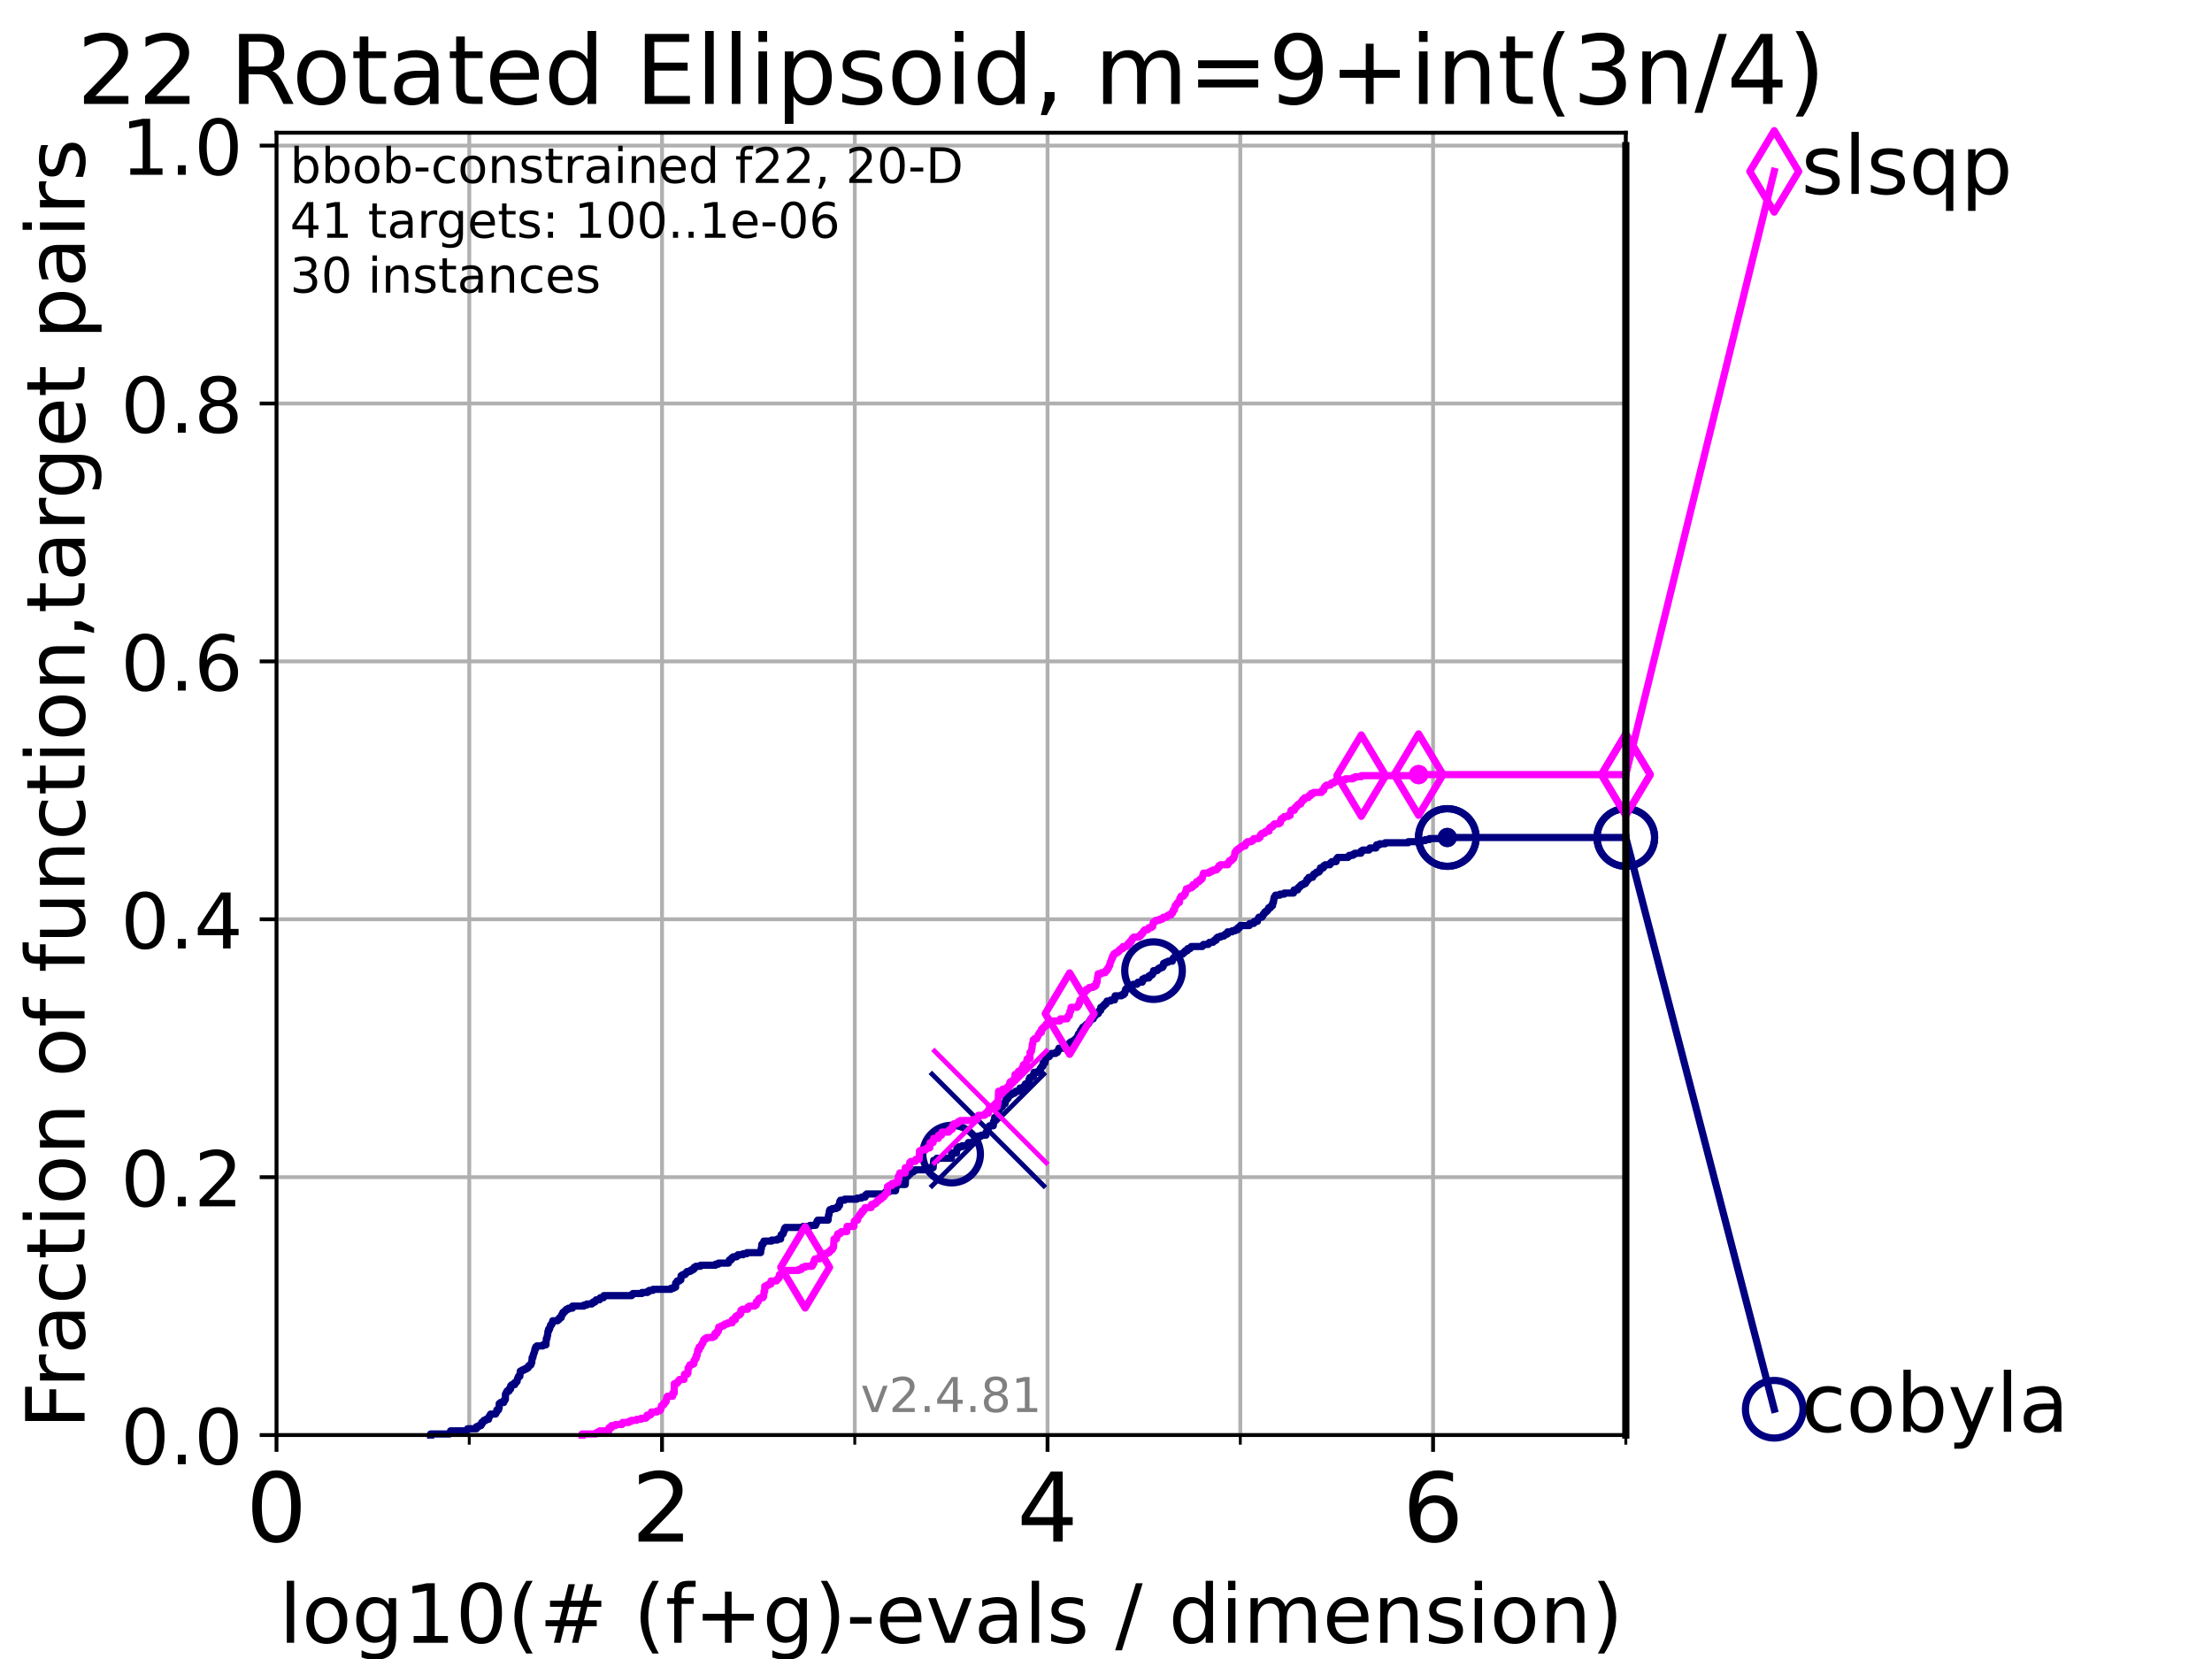 <?xml version="1.0" encoding="utf-8" standalone="no"?>
<!DOCTYPE svg PUBLIC "-//W3C//DTD SVG 1.1//EN"
  "http://www.w3.org/Graphics/SVG/1.1/DTD/svg11.dtd">
<!-- Created with matplotlib (https://matplotlib.org/) -->
<svg height="345.6pt" version="1.1" viewBox="0 0 460.8 345.6" width="460.8pt" xmlns="http://www.w3.org/2000/svg" xmlns:xlink="http://www.w3.org/1999/xlink">
 <defs>
  <style type="text/css">*{stroke-linecap:butt;stroke-linejoin:round;}</style>
 </defs>
 <g id="figure_1">
  <g id="patch_1">
   <path d="M 0 345.6 
L 460.8 345.6 
L 460.8 0 
L 0 0 
z
" style="fill:#ffffff;"/>
  </g>
  <g id="axes_1">
   <g id="patch_2">
    <path d="M 57.6 298.944 
L 338.688 298.944 
L 338.688 27.648 
L 57.6 27.648 
z
" style="fill:#ffffff;"/>
   </g>
   <g id="matplotlib.axis_1">
    <g id="xtick_1">
     <g id="line2d_1">
      <path clip-path="url(#pe82b095638)" d="M 57.6 298.944 
L 57.6 27.648 
" style="fill:none;stroke:#b0b0b0;stroke-linecap:square;stroke-width:0.8;"/>
     </g>
     <g id="line2d_2">
      <defs>
       <path d="M 0 0 
L 0 3.5 
" id="m7fbea2beaf" style="stroke:#000000;stroke-width:0.8;"/>
      </defs>
      <g>
       <use style="stroke:#000000;stroke-width:0.8;" x="57.6" xlink:href="#m7fbea2beaf" y="298.944"/>
      </g>
     </g>
     <g id="text_1">
      <!-- 0 -->
      <g transform="translate(51.237 321.141)scale(0.2 -0.2)">
       <defs>
        <path d="M 31.781 66.406 
Q 24.172 66.406 20.328 58.906 
Q 16.5 51.422 16.5 36.375 
Q 16.5 21.391 20.328 13.891 
Q 24.172 6.391 31.781 6.391 
Q 39.453 6.391 43.281 13.891 
Q 47.125 21.391 47.125 36.375 
Q 47.125 51.422 43.281 58.906 
Q 39.453 66.406 31.781 66.406 
z
M 31.781 74.219 
Q 44.047 74.219 50.516 64.516 
Q 56.984 54.828 56.984 36.375 
Q 56.984 17.969 50.516 8.266 
Q 44.047 -1.422 31.781 -1.422 
Q 19.531 -1.422 13.062 8.266 
Q 6.594 17.969 6.594 36.375 
Q 6.594 54.828 13.062 64.516 
Q 19.531 74.219 31.781 74.219 
z
" id="DejaVuSans-48"/>
       </defs>
       <use xlink:href="#DejaVuSans-48"/>
      </g>
     </g>
    </g>
    <g id="xtick_2">
     <g id="line2d_3">
      <path clip-path="url(#pe82b095638)" d="M 137.911 298.944 
L 137.911 27.648 
" style="fill:none;stroke:#b0b0b0;stroke-linecap:square;stroke-width:0.8;"/>
     </g>
     <g id="line2d_4">
      <g>
       <use style="stroke:#000000;stroke-width:0.8;" x="137.911" xlink:href="#m7fbea2beaf" y="298.944"/>
      </g>
     </g>
     <g id="text_2">
      <!-- 2 -->
      <g transform="translate(131.548 321.141)scale(0.2 -0.2)">
       <defs>
        <path d="M 19.188 8.297 
L 53.609 8.297 
L 53.609 0 
L 7.328 0 
L 7.328 8.297 
Q 12.938 14.109 22.625 23.891 
Q 32.328 33.688 34.812 36.531 
Q 39.547 41.844 41.422 45.531 
Q 43.312 49.219 43.312 52.781 
Q 43.312 58.594 39.234 62.25 
Q 35.156 65.922 28.609 65.922 
Q 23.969 65.922 18.812 64.312 
Q 13.672 62.703 7.812 59.422 
L 7.812 69.391 
Q 13.766 71.781 18.938 73 
Q 24.125 74.219 28.422 74.219 
Q 39.75 74.219 46.484 68.547 
Q 53.219 62.891 53.219 53.422 
Q 53.219 48.922 51.531 44.891 
Q 49.859 40.875 45.406 35.406 
Q 44.188 33.984 37.641 27.219 
Q 31.109 20.453 19.188 8.297 
z
" id="DejaVuSans-50"/>
       </defs>
       <use xlink:href="#DejaVuSans-50"/>
      </g>
     </g>
    </g>
    <g id="xtick_3">
     <g id="line2d_5">
      <path clip-path="url(#pe82b095638)" d="M 218.222 298.944 
L 218.222 27.648 
" style="fill:none;stroke:#b0b0b0;stroke-linecap:square;stroke-width:0.8;"/>
     </g>
     <g id="line2d_6">
      <g>
       <use style="stroke:#000000;stroke-width:0.8;" x="218.222" xlink:href="#m7fbea2beaf" y="298.944"/>
      </g>
     </g>
     <g id="text_3">
      <!-- 4 -->
      <g transform="translate(211.859 321.141)scale(0.2 -0.2)">
       <defs>
        <path d="M 37.797 64.312 
L 12.891 25.391 
L 37.797 25.391 
z
M 35.203 72.906 
L 47.609 72.906 
L 47.609 25.391 
L 58.016 25.391 
L 58.016 17.188 
L 47.609 17.188 
L 47.609 0 
L 37.797 0 
L 37.797 17.188 
L 4.891 17.188 
L 4.891 26.703 
z
" id="DejaVuSans-52"/>
       </defs>
       <use xlink:href="#DejaVuSans-52"/>
      </g>
     </g>
    </g>
    <g id="xtick_4">
     <g id="line2d_7">
      <path clip-path="url(#pe82b095638)" d="M 298.533 298.944 
L 298.533 27.648 
" style="fill:none;stroke:#b0b0b0;stroke-linecap:square;stroke-width:0.8;"/>
     </g>
     <g id="line2d_8">
      <g>
       <use style="stroke:#000000;stroke-width:0.8;" x="298.533" xlink:href="#m7fbea2beaf" y="298.944"/>
      </g>
     </g>
     <g id="text_4">
      <!-- 6 -->
      <g transform="translate(292.17 321.141)scale(0.2 -0.2)">
       <defs>
        <path d="M 33.016 40.375 
Q 26.375 40.375 22.484 35.828 
Q 18.609 31.297 18.609 23.391 
Q 18.609 15.531 22.484 10.953 
Q 26.375 6.391 33.016 6.391 
Q 39.656 6.391 43.531 10.953 
Q 47.406 15.531 47.406 23.391 
Q 47.406 31.297 43.531 35.828 
Q 39.656 40.375 33.016 40.375 
z
M 52.594 71.297 
L 52.594 62.312 
Q 48.875 64.062 45.094 64.984 
Q 41.312 65.922 37.594 65.922 
Q 27.828 65.922 22.672 59.328 
Q 17.531 52.734 16.797 39.406 
Q 19.672 43.656 24.016 45.922 
Q 28.375 48.188 33.594 48.188 
Q 44.578 48.188 50.953 41.516 
Q 57.328 34.859 57.328 23.391 
Q 57.328 12.156 50.688 5.359 
Q 44.047 -1.422 33.016 -1.422 
Q 20.359 -1.422 13.672 8.266 
Q 6.984 17.969 6.984 36.375 
Q 6.984 53.656 15.188 63.938 
Q 23.391 74.219 37.203 74.219 
Q 40.922 74.219 44.703 73.484 
Q 48.484 72.75 52.594 71.297 
z
" id="DejaVuSans-54"/>
       </defs>
       <use xlink:href="#DejaVuSans-54"/>
      </g>
     </g>
    </g>
    <g id="xtick_5">
     <g id="line2d_9">
      <path clip-path="url(#pe82b095638)" d="M 97.755 298.944 
L 97.755 27.648 
" style="fill:none;stroke:#b0b0b0;stroke-linecap:square;stroke-width:0.8;"/>
     </g>
     <g id="line2d_10">
      <defs>
       <path d="M 0 0 
L 0 2 
" id="m4f0c9758ae" style="stroke:#000000;stroke-width:0.6;"/>
      </defs>
      <g>
       <use style="stroke:#000000;stroke-width:0.6;" x="97.755" xlink:href="#m4f0c9758ae" y="298.944"/>
      </g>
     </g>
    </g>
    <g id="xtick_6">
     <g id="line2d_11">
      <path clip-path="url(#pe82b095638)" d="M 178.066 298.944 
L 178.066 27.648 
" style="fill:none;stroke:#b0b0b0;stroke-linecap:square;stroke-width:0.8;"/>
     </g>
     <g id="line2d_12">
      <g>
       <use style="stroke:#000000;stroke-width:0.6;" x="178.066" xlink:href="#m4f0c9758ae" y="298.944"/>
      </g>
     </g>
    </g>
    <g id="xtick_7">
     <g id="line2d_13">
      <path clip-path="url(#pe82b095638)" d="M 258.377 298.944 
L 258.377 27.648 
" style="fill:none;stroke:#b0b0b0;stroke-linecap:square;stroke-width:0.8;"/>
     </g>
     <g id="line2d_14">
      <g>
       <use style="stroke:#000000;stroke-width:0.6;" x="258.377" xlink:href="#m4f0c9758ae" y="298.944"/>
      </g>
     </g>
    </g>
    <g id="xtick_8">
     <g id="line2d_15">
      <path clip-path="url(#pe82b095638)" d="M 338.688 298.944 
L 338.688 27.648 
" style="fill:none;stroke:#b0b0b0;stroke-linecap:square;stroke-width:0.8;"/>
     </g>
     <g id="line2d_16">
      <g>
       <use style="stroke:#000000;stroke-width:0.6;" x="338.688" xlink:href="#m4f0c9758ae" y="298.944"/>
      </g>
     </g>
    </g>
    <g id="text_5">
     <!-- log10(# (f+g)-evals / dimension) -->
     <g transform="translate(58.145 342.218)scale(0.17 -0.17)">
      <defs>
       <path d="M 9.422 75.984 
L 18.406 75.984 
L 18.406 0 
L 9.422 0 
z
" id="DejaVuSans-108"/>
       <path d="M 30.609 48.391 
Q 23.391 48.391 19.188 42.75 
Q 14.984 37.109 14.984 27.297 
Q 14.984 17.484 19.156 11.844 
Q 23.344 6.203 30.609 6.203 
Q 37.797 6.203 41.984 11.859 
Q 46.188 17.531 46.188 27.297 
Q 46.188 37.016 41.984 42.703 
Q 37.797 48.391 30.609 48.391 
z
M 30.609 56 
Q 42.328 56 49.016 48.375 
Q 55.719 40.766 55.719 27.297 
Q 55.719 13.875 49.016 6.219 
Q 42.328 -1.422 30.609 -1.422 
Q 18.844 -1.422 12.172 6.219 
Q 5.516 13.875 5.516 27.297 
Q 5.516 40.766 12.172 48.375 
Q 18.844 56 30.609 56 
z
" id="DejaVuSans-111"/>
       <path d="M 45.406 27.984 
Q 45.406 37.75 41.375 43.109 
Q 37.359 48.484 30.078 48.484 
Q 22.859 48.484 18.828 43.109 
Q 14.797 37.75 14.797 27.984 
Q 14.797 18.266 18.828 12.891 
Q 22.859 7.516 30.078 7.516 
Q 37.359 7.516 41.375 12.891 
Q 45.406 18.266 45.406 27.984 
z
M 54.391 6.781 
Q 54.391 -7.172 48.188 -13.984 
Q 42 -20.797 29.203 -20.797 
Q 24.469 -20.797 20.266 -20.094 
Q 16.062 -19.391 12.109 -17.922 
L 12.109 -9.188 
Q 16.062 -11.328 19.922 -12.344 
Q 23.781 -13.375 27.781 -13.375 
Q 36.625 -13.375 41.016 -8.766 
Q 45.406 -4.156 45.406 5.172 
L 45.406 9.625 
Q 42.625 4.781 38.281 2.391 
Q 33.938 0 27.875 0 
Q 17.828 0 11.672 7.656 
Q 5.516 15.328 5.516 27.984 
Q 5.516 40.672 11.672 48.328 
Q 17.828 56 27.875 56 
Q 33.938 56 38.281 53.609 
Q 42.625 51.219 45.406 46.391 
L 45.406 54.688 
L 54.391 54.688 
z
" id="DejaVuSans-103"/>
       <path d="M 12.406 8.297 
L 28.516 8.297 
L 28.516 63.922 
L 10.984 60.406 
L 10.984 69.391 
L 28.422 72.906 
L 38.281 72.906 
L 38.281 8.297 
L 54.391 8.297 
L 54.391 0 
L 12.406 0 
z
" id="DejaVuSans-49"/>
       <path d="M 31 75.875 
Q 24.469 64.656 21.281 53.656 
Q 18.109 42.672 18.109 31.391 
Q 18.109 20.125 21.312 9.062 
Q 24.516 -2 31 -13.188 
L 23.188 -13.188 
Q 15.875 -1.703 12.234 9.375 
Q 8.594 20.453 8.594 31.391 
Q 8.594 42.281 12.203 53.312 
Q 15.828 64.359 23.188 75.875 
z
" id="DejaVuSans-40"/>
       <path d="M 51.125 44 
L 36.922 44 
L 32.812 27.688 
L 47.125 27.688 
z
M 43.797 71.781 
L 38.719 51.516 
L 52.984 51.516 
L 58.109 71.781 
L 65.922 71.781 
L 60.891 51.516 
L 76.125 51.516 
L 76.125 44 
L 58.984 44 
L 54.984 27.688 
L 70.516 27.688 
L 70.516 20.219 
L 53.078 20.219 
L 48 0 
L 40.188 0 
L 45.219 20.219 
L 30.906 20.219 
L 25.875 0 
L 18.016 0 
L 23.094 20.219 
L 7.719 20.219 
L 7.719 27.688 
L 24.906 27.688 
L 29 44 
L 13.281 44 
L 13.281 51.516 
L 30.906 51.516 
L 35.891 71.781 
z
" id="DejaVuSans-35"/>
       <path id="DejaVuSans-32"/>
       <path d="M 37.109 75.984 
L 37.109 68.5 
L 28.516 68.5 
Q 23.688 68.5 21.797 66.547 
Q 19.922 64.594 19.922 59.516 
L 19.922 54.688 
L 34.719 54.688 
L 34.719 47.703 
L 19.922 47.703 
L 19.922 0 
L 10.891 0 
L 10.891 47.703 
L 2.297 47.703 
L 2.297 54.688 
L 10.891 54.688 
L 10.891 58.5 
Q 10.891 67.625 15.141 71.797 
Q 19.391 75.984 28.609 75.984 
z
" id="DejaVuSans-102"/>
       <path d="M 46 62.703 
L 46 35.5 
L 73.188 35.5 
L 73.188 27.203 
L 46 27.203 
L 46 0 
L 37.797 0 
L 37.797 27.203 
L 10.594 27.203 
L 10.594 35.5 
L 37.797 35.5 
L 37.797 62.703 
z
" id="DejaVuSans-43"/>
       <path d="M 8.016 75.875 
L 15.828 75.875 
Q 23.141 64.359 26.781 53.312 
Q 30.422 42.281 30.422 31.391 
Q 30.422 20.453 26.781 9.375 
Q 23.141 -1.703 15.828 -13.188 
L 8.016 -13.188 
Q 14.5 -2 17.703 9.062 
Q 20.906 20.125 20.906 31.391 
Q 20.906 42.672 17.703 53.656 
Q 14.5 64.656 8.016 75.875 
z
" id="DejaVuSans-41"/>
       <path d="M 4.891 31.391 
L 31.203 31.391 
L 31.203 23.391 
L 4.891 23.391 
z
" id="DejaVuSans-45"/>
       <path d="M 56.203 29.594 
L 56.203 25.203 
L 14.891 25.203 
Q 15.484 15.922 20.484 11.062 
Q 25.484 6.203 34.422 6.203 
Q 39.594 6.203 44.453 7.469 
Q 49.312 8.734 54.109 11.281 
L 54.109 2.781 
Q 49.266 0.734 44.188 -0.344 
Q 39.109 -1.422 33.891 -1.422 
Q 20.797 -1.422 13.156 6.188 
Q 5.516 13.812 5.516 26.812 
Q 5.516 40.234 12.766 48.109 
Q 20.016 56 32.328 56 
Q 43.359 56 49.781 48.891 
Q 56.203 41.797 56.203 29.594 
z
M 47.219 32.234 
Q 47.125 39.594 43.094 43.984 
Q 39.062 48.391 32.422 48.391 
Q 24.906 48.391 20.391 44.141 
Q 15.875 39.891 15.188 32.172 
z
" id="DejaVuSans-101"/>
       <path d="M 2.984 54.688 
L 12.5 54.688 
L 29.594 8.797 
L 46.688 54.688 
L 56.203 54.688 
L 35.688 0 
L 23.484 0 
z
" id="DejaVuSans-118"/>
       <path d="M 34.281 27.484 
Q 23.391 27.484 19.188 25 
Q 14.984 22.516 14.984 16.5 
Q 14.984 11.719 18.141 8.906 
Q 21.297 6.109 26.703 6.109 
Q 34.188 6.109 38.703 11.406 
Q 43.219 16.703 43.219 25.484 
L 43.219 27.484 
z
M 52.203 31.203 
L 52.203 0 
L 43.219 0 
L 43.219 8.297 
Q 40.141 3.328 35.547 0.953 
Q 30.953 -1.422 24.312 -1.422 
Q 15.922 -1.422 10.953 3.297 
Q 6 8.016 6 15.922 
Q 6 25.141 12.172 29.828 
Q 18.359 34.516 30.609 34.516 
L 43.219 34.516 
L 43.219 35.406 
Q 43.219 41.609 39.141 45 
Q 35.062 48.391 27.688 48.391 
Q 23 48.391 18.547 47.266 
Q 14.109 46.141 10.016 43.891 
L 10.016 52.203 
Q 14.938 54.109 19.578 55.047 
Q 24.219 56 28.609 56 
Q 40.484 56 46.344 49.844 
Q 52.203 43.703 52.203 31.203 
z
" id="DejaVuSans-97"/>
       <path d="M 44.281 53.078 
L 44.281 44.578 
Q 40.484 46.531 36.375 47.5 
Q 32.281 48.484 27.875 48.484 
Q 21.188 48.484 17.844 46.438 
Q 14.5 44.391 14.5 40.281 
Q 14.5 37.156 16.891 35.375 
Q 19.281 33.594 26.516 31.984 
L 29.594 31.297 
Q 39.156 29.25 43.188 25.516 
Q 47.219 21.781 47.219 15.094 
Q 47.219 7.469 41.188 3.016 
Q 35.156 -1.422 24.609 -1.422 
Q 20.219 -1.422 15.453 -0.562 
Q 10.688 0.297 5.422 2 
L 5.422 11.281 
Q 10.406 8.688 15.234 7.391 
Q 20.062 6.109 24.812 6.109 
Q 31.156 6.109 34.562 8.281 
Q 37.984 10.453 37.984 14.406 
Q 37.984 18.062 35.516 20.016 
Q 33.062 21.969 24.703 23.781 
L 21.578 24.516 
Q 13.234 26.266 9.516 29.906 
Q 5.812 33.547 5.812 39.891 
Q 5.812 47.609 11.281 51.797 
Q 16.75 56 26.812 56 
Q 31.781 56 36.172 55.266 
Q 40.578 54.547 44.281 53.078 
z
" id="DejaVuSans-115"/>
       <path d="M 25.391 72.906 
L 33.688 72.906 
L 8.297 -9.281 
L 0 -9.281 
z
" id="DejaVuSans-47"/>
       <path d="M 45.406 46.391 
L 45.406 75.984 
L 54.391 75.984 
L 54.391 0 
L 45.406 0 
L 45.406 8.203 
Q 42.578 3.328 38.25 0.953 
Q 33.938 -1.422 27.875 -1.422 
Q 17.969 -1.422 11.734 6.484 
Q 5.516 14.406 5.516 27.297 
Q 5.516 40.188 11.734 48.094 
Q 17.969 56 27.875 56 
Q 33.938 56 38.25 53.625 
Q 42.578 51.266 45.406 46.391 
z
M 14.797 27.297 
Q 14.797 17.391 18.875 11.75 
Q 22.953 6.109 30.078 6.109 
Q 37.203 6.109 41.297 11.75 
Q 45.406 17.391 45.406 27.297 
Q 45.406 37.203 41.297 42.844 
Q 37.203 48.484 30.078 48.484 
Q 22.953 48.484 18.875 42.844 
Q 14.797 37.203 14.797 27.297 
z
" id="DejaVuSans-100"/>
       <path d="M 9.422 54.688 
L 18.406 54.688 
L 18.406 0 
L 9.422 0 
z
M 9.422 75.984 
L 18.406 75.984 
L 18.406 64.594 
L 9.422 64.594 
z
" id="DejaVuSans-105"/>
       <path d="M 52 44.188 
Q 55.375 50.25 60.062 53.125 
Q 64.75 56 71.094 56 
Q 79.641 56 84.281 50.016 
Q 88.922 44.047 88.922 33.016 
L 88.922 0 
L 79.891 0 
L 79.891 32.719 
Q 79.891 40.578 77.094 44.375 
Q 74.312 48.188 68.609 48.188 
Q 61.625 48.188 57.562 43.547 
Q 53.516 38.922 53.516 30.906 
L 53.516 0 
L 44.484 0 
L 44.484 32.719 
Q 44.484 40.625 41.703 44.406 
Q 38.922 48.188 33.109 48.188 
Q 26.219 48.188 22.156 43.531 
Q 18.109 38.875 18.109 30.906 
L 18.109 0 
L 9.078 0 
L 9.078 54.688 
L 18.109 54.688 
L 18.109 46.188 
Q 21.188 51.219 25.484 53.609 
Q 29.781 56 35.688 56 
Q 41.656 56 45.828 52.969 
Q 50 49.953 52 44.188 
z
" id="DejaVuSans-109"/>
       <path d="M 54.891 33.016 
L 54.891 0 
L 45.906 0 
L 45.906 32.719 
Q 45.906 40.484 42.875 44.328 
Q 39.844 48.188 33.797 48.188 
Q 26.516 48.188 22.312 43.547 
Q 18.109 38.922 18.109 30.906 
L 18.109 0 
L 9.078 0 
L 9.078 54.688 
L 18.109 54.688 
L 18.109 46.188 
Q 21.344 51.125 25.703 53.562 
Q 30.078 56 35.797 56 
Q 45.219 56 50.047 50.172 
Q 54.891 44.344 54.891 33.016 
z
" id="DejaVuSans-110"/>
      </defs>
      <use xlink:href="#DejaVuSans-108"/>
      <use x="27.783" xlink:href="#DejaVuSans-111"/>
      <use x="88.965" xlink:href="#DejaVuSans-103"/>
      <use x="152.441" xlink:href="#DejaVuSans-49"/>
      <use x="216.064" xlink:href="#DejaVuSans-48"/>
      <use x="279.688" xlink:href="#DejaVuSans-40"/>
      <use x="318.701" xlink:href="#DejaVuSans-35"/>
      <use x="402.49" xlink:href="#DejaVuSans-32"/>
      <use x="434.277" xlink:href="#DejaVuSans-40"/>
      <use x="473.291" xlink:href="#DejaVuSans-102"/>
      <use x="508.496" xlink:href="#DejaVuSans-43"/>
      <use x="592.285" xlink:href="#DejaVuSans-103"/>
      <use x="655.762" xlink:href="#DejaVuSans-41"/>
      <use x="694.775" xlink:href="#DejaVuSans-45"/>
      <use x="730.859" xlink:href="#DejaVuSans-101"/>
      <use x="792.383" xlink:href="#DejaVuSans-118"/>
      <use x="851.562" xlink:href="#DejaVuSans-97"/>
      <use x="912.842" xlink:href="#DejaVuSans-108"/>
      <use x="940.625" xlink:href="#DejaVuSans-115"/>
      <use x="992.725" xlink:href="#DejaVuSans-32"/>
      <use x="1024.512" xlink:href="#DejaVuSans-47"/>
      <use x="1058.203" xlink:href="#DejaVuSans-32"/>
      <use x="1089.99" xlink:href="#DejaVuSans-100"/>
      <use x="1153.467" xlink:href="#DejaVuSans-105"/>
      <use x="1181.25" xlink:href="#DejaVuSans-109"/>
      <use x="1278.662" xlink:href="#DejaVuSans-101"/>
      <use x="1340.186" xlink:href="#DejaVuSans-110"/>
      <use x="1403.564" xlink:href="#DejaVuSans-115"/>
      <use x="1455.664" xlink:href="#DejaVuSans-105"/>
      <use x="1483.447" xlink:href="#DejaVuSans-111"/>
      <use x="1544.629" xlink:href="#DejaVuSans-110"/>
      <use x="1608.008" xlink:href="#DejaVuSans-41"/>
     </g>
    </g>
   </g>
   <g id="matplotlib.axis_2">
    <g id="ytick_1">
     <g id="line2d_17">
      <path clip-path="url(#pe82b095638)" d="M 57.6 298.944 
L 338.688 298.944 
" style="fill:none;stroke:#b0b0b0;stroke-linecap:square;stroke-width:0.8;"/>
     </g>
     <g id="line2d_18">
      <defs>
       <path d="M 0 0 
L -3.5 0 
" id="m0042219f92" style="stroke:#000000;stroke-width:0.8;"/>
      </defs>
      <g>
       <use style="stroke:#000000;stroke-width:0.8;" x="57.6" xlink:href="#m0042219f92" y="298.944"/>
      </g>
     </g>
     <g id="text_6">
      <!-- 0.0 -->
      <g transform="translate(25.155 305.023)scale(0.16 -0.16)">
       <defs>
        <path d="M 10.688 12.406 
L 21 12.406 
L 21 0 
L 10.688 0 
z
" id="DejaVuSans-46"/>
       </defs>
       <use xlink:href="#DejaVuSans-48"/>
       <use x="63.623" xlink:href="#DejaVuSans-46"/>
       <use x="95.41" xlink:href="#DejaVuSans-48"/>
      </g>
     </g>
    </g>
    <g id="ytick_2">
     <g id="line2d_19">
      <path clip-path="url(#pe82b095638)" d="M 57.6 245.222 
L 338.688 245.222 
" style="fill:none;stroke:#b0b0b0;stroke-linecap:square;stroke-width:0.8;"/>
     </g>
     <g id="line2d_20">
      <g>
       <use style="stroke:#000000;stroke-width:0.8;" x="57.6" xlink:href="#m0042219f92" y="245.222"/>
      </g>
     </g>
     <g id="text_7">
      <!-- 0.2 -->
      <g transform="translate(25.155 251.301)scale(0.16 -0.16)">
       <use xlink:href="#DejaVuSans-48"/>
       <use x="63.623" xlink:href="#DejaVuSans-46"/>
       <use x="95.41" xlink:href="#DejaVuSans-50"/>
      </g>
     </g>
    </g>
    <g id="ytick_3">
     <g id="line2d_21">
      <path clip-path="url(#pe82b095638)" d="M 57.6 191.5 
L 338.688 191.5 
" style="fill:none;stroke:#b0b0b0;stroke-linecap:square;stroke-width:0.8;"/>
     </g>
     <g id="line2d_22">
      <g>
       <use style="stroke:#000000;stroke-width:0.8;" x="57.6" xlink:href="#m0042219f92" y="191.5"/>
      </g>
     </g>
     <g id="text_8">
      <!-- 0.4 -->
      <g transform="translate(25.155 197.579)scale(0.16 -0.16)">
       <use xlink:href="#DejaVuSans-48"/>
       <use x="63.623" xlink:href="#DejaVuSans-46"/>
       <use x="95.41" xlink:href="#DejaVuSans-52"/>
      </g>
     </g>
    </g>
    <g id="ytick_4">
     <g id="line2d_23">
      <path clip-path="url(#pe82b095638)" d="M 57.6 137.778 
L 338.688 137.778 
" style="fill:none;stroke:#b0b0b0;stroke-linecap:square;stroke-width:0.8;"/>
     </g>
     <g id="line2d_24">
      <g>
       <use style="stroke:#000000;stroke-width:0.8;" x="57.6" xlink:href="#m0042219f92" y="137.778"/>
      </g>
     </g>
     <g id="text_9">
      <!-- 0.6 -->
      <g transform="translate(25.155 143.857)scale(0.16 -0.16)">
       <use xlink:href="#DejaVuSans-48"/>
       <use x="63.623" xlink:href="#DejaVuSans-46"/>
       <use x="95.41" xlink:href="#DejaVuSans-54"/>
      </g>
     </g>
    </g>
    <g id="ytick_5">
     <g id="line2d_25">
      <path clip-path="url(#pe82b095638)" d="M 57.6 84.056 
L 338.688 84.056 
" style="fill:none;stroke:#b0b0b0;stroke-linecap:square;stroke-width:0.8;"/>
     </g>
     <g id="line2d_26">
      <g>
       <use style="stroke:#000000;stroke-width:0.8;" x="57.6" xlink:href="#m0042219f92" y="84.056"/>
      </g>
     </g>
     <g id="text_10">
      <!-- 0.8 -->
      <g transform="translate(25.155 90.135)scale(0.16 -0.16)">
       <defs>
        <path d="M 31.781 34.625 
Q 24.75 34.625 20.719 30.859 
Q 16.703 27.094 16.703 20.516 
Q 16.703 13.922 20.719 10.156 
Q 24.75 6.391 31.781 6.391 
Q 38.812 6.391 42.859 10.172 
Q 46.922 13.969 46.922 20.516 
Q 46.922 27.094 42.891 30.859 
Q 38.875 34.625 31.781 34.625 
z
M 21.922 38.812 
Q 15.578 40.375 12.031 44.719 
Q 8.5 49.078 8.5 55.328 
Q 8.5 64.062 14.719 69.141 
Q 20.953 74.219 31.781 74.219 
Q 42.672 74.219 48.875 69.141 
Q 55.078 64.062 55.078 55.328 
Q 55.078 49.078 51.531 44.719 
Q 48 40.375 41.703 38.812 
Q 48.828 37.156 52.797 32.312 
Q 56.781 27.484 56.781 20.516 
Q 56.781 9.906 50.312 4.234 
Q 43.844 -1.422 31.781 -1.422 
Q 19.734 -1.422 13.25 4.234 
Q 6.781 9.906 6.781 20.516 
Q 6.781 27.484 10.781 32.312 
Q 14.797 37.156 21.922 38.812 
z
M 18.312 54.391 
Q 18.312 48.734 21.844 45.562 
Q 25.391 42.391 31.781 42.391 
Q 38.141 42.391 41.719 45.562 
Q 45.312 48.734 45.312 54.391 
Q 45.312 60.062 41.719 63.234 
Q 38.141 66.406 31.781 66.406 
Q 25.391 66.406 21.844 63.234 
Q 18.312 60.062 18.312 54.391 
z
" id="DejaVuSans-56"/>
       </defs>
       <use xlink:href="#DejaVuSans-48"/>
       <use x="63.623" xlink:href="#DejaVuSans-46"/>
       <use x="95.41" xlink:href="#DejaVuSans-56"/>
      </g>
     </g>
    </g>
    <g id="ytick_6">
     <g id="line2d_27">
      <path clip-path="url(#pe82b095638)" d="M 57.6 30.334 
L 338.688 30.334 
" style="fill:none;stroke:#b0b0b0;stroke-linecap:square;stroke-width:0.8;"/>
     </g>
     <g id="line2d_28">
      <g>
       <use style="stroke:#000000;stroke-width:0.8;" x="57.6" xlink:href="#m0042219f92" y="30.334"/>
      </g>
     </g>
     <g id="text_11">
      <!-- 1.0 -->
      <g transform="translate(25.155 36.413)scale(0.16 -0.16)">
       <use xlink:href="#DejaVuSans-49"/>
       <use x="63.623" xlink:href="#DejaVuSans-46"/>
       <use x="95.41" xlink:href="#DejaVuSans-48"/>
      </g>
     </g>
    </g>
    <g id="text_12">
     <!-- Fraction of function,target pairs -->
     <g transform="translate(17.62 297.681)rotate(-90)scale(0.17 -0.17)">
      <defs>
       <path d="M 9.812 72.906 
L 51.703 72.906 
L 51.703 64.594 
L 19.672 64.594 
L 19.672 43.109 
L 48.578 43.109 
L 48.578 34.812 
L 19.672 34.812 
L 19.672 0 
L 9.812 0 
z
" id="DejaVuSans-70"/>
       <path d="M 41.109 46.297 
Q 39.594 47.172 37.812 47.578 
Q 36.031 48 33.891 48 
Q 26.266 48 22.188 43.047 
Q 18.109 38.094 18.109 28.812 
L 18.109 0 
L 9.078 0 
L 9.078 54.688 
L 18.109 54.688 
L 18.109 46.188 
Q 20.953 51.172 25.484 53.578 
Q 30.031 56 36.531 56 
Q 37.453 56 38.578 55.875 
Q 39.703 55.766 41.062 55.516 
z
" id="DejaVuSans-114"/>
       <path d="M 48.781 52.594 
L 48.781 44.188 
Q 44.969 46.297 41.141 47.344 
Q 37.312 48.391 33.406 48.391 
Q 24.656 48.391 19.812 42.844 
Q 14.984 37.312 14.984 27.297 
Q 14.984 17.281 19.812 11.734 
Q 24.656 6.203 33.406 6.203 
Q 37.312 6.203 41.141 7.25 
Q 44.969 8.297 48.781 10.406 
L 48.781 2.094 
Q 45.016 0.344 40.984 -0.531 
Q 36.969 -1.422 32.422 -1.422 
Q 20.062 -1.422 12.781 6.344 
Q 5.516 14.109 5.516 27.297 
Q 5.516 40.672 12.859 48.328 
Q 20.219 56 33.016 56 
Q 37.156 56 41.109 55.141 
Q 45.062 54.297 48.781 52.594 
z
" id="DejaVuSans-99"/>
       <path d="M 18.312 70.219 
L 18.312 54.688 
L 36.812 54.688 
L 36.812 47.703 
L 18.312 47.703 
L 18.312 18.016 
Q 18.312 11.328 20.141 9.422 
Q 21.969 7.516 27.594 7.516 
L 36.812 7.516 
L 36.812 0 
L 27.594 0 
Q 17.188 0 13.234 3.875 
Q 9.281 7.766 9.281 18.016 
L 9.281 47.703 
L 2.688 47.703 
L 2.688 54.688 
L 9.281 54.688 
L 9.281 70.219 
z
" id="DejaVuSans-116"/>
       <path d="M 8.5 21.578 
L 8.5 54.688 
L 17.484 54.688 
L 17.484 21.922 
Q 17.484 14.156 20.5 10.266 
Q 23.531 6.391 29.594 6.391 
Q 36.859 6.391 41.078 11.031 
Q 45.312 15.672 45.312 23.688 
L 45.312 54.688 
L 54.297 54.688 
L 54.297 0 
L 45.312 0 
L 45.312 8.406 
Q 42.047 3.422 37.719 1 
Q 33.406 -1.422 27.688 -1.422 
Q 18.266 -1.422 13.375 4.438 
Q 8.5 10.297 8.5 21.578 
z
M 31.109 56 
z
" id="DejaVuSans-117"/>
       <path d="M 11.719 12.406 
L 22.016 12.406 
L 22.016 4 
L 14.016 -11.625 
L 7.719 -11.625 
L 11.719 4 
z
" id="DejaVuSans-44"/>
       <path d="M 18.109 8.203 
L 18.109 -20.797 
L 9.078 -20.797 
L 9.078 54.688 
L 18.109 54.688 
L 18.109 46.391 
Q 20.953 51.266 25.266 53.625 
Q 29.594 56 35.594 56 
Q 45.562 56 51.781 48.094 
Q 58.016 40.188 58.016 27.297 
Q 58.016 14.406 51.781 6.484 
Q 45.562 -1.422 35.594 -1.422 
Q 29.594 -1.422 25.266 0.953 
Q 20.953 3.328 18.109 8.203 
z
M 48.688 27.297 
Q 48.688 37.203 44.609 42.844 
Q 40.531 48.484 33.406 48.484 
Q 26.266 48.484 22.188 42.844 
Q 18.109 37.203 18.109 27.297 
Q 18.109 17.391 22.188 11.75 
Q 26.266 6.109 33.406 6.109 
Q 40.531 6.109 44.609 11.75 
Q 48.688 17.391 48.688 27.297 
z
" id="DejaVuSans-112"/>
      </defs>
      <use xlink:href="#DejaVuSans-70"/>
      <use x="50.27" xlink:href="#DejaVuSans-114"/>
      <use x="91.383" xlink:href="#DejaVuSans-97"/>
      <use x="152.662" xlink:href="#DejaVuSans-99"/>
      <use x="207.643" xlink:href="#DejaVuSans-116"/>
      <use x="246.852" xlink:href="#DejaVuSans-105"/>
      <use x="274.635" xlink:href="#DejaVuSans-111"/>
      <use x="335.816" xlink:href="#DejaVuSans-110"/>
      <use x="399.195" xlink:href="#DejaVuSans-32"/>
      <use x="430.982" xlink:href="#DejaVuSans-111"/>
      <use x="492.164" xlink:href="#DejaVuSans-102"/>
      <use x="527.369" xlink:href="#DejaVuSans-32"/>
      <use x="559.156" xlink:href="#DejaVuSans-102"/>
      <use x="594.361" xlink:href="#DejaVuSans-117"/>
      <use x="657.74" xlink:href="#DejaVuSans-110"/>
      <use x="721.119" xlink:href="#DejaVuSans-99"/>
      <use x="776.1" xlink:href="#DejaVuSans-116"/>
      <use x="815.309" xlink:href="#DejaVuSans-105"/>
      <use x="843.092" xlink:href="#DejaVuSans-111"/>
      <use x="904.273" xlink:href="#DejaVuSans-110"/>
      <use x="967.652" xlink:href="#DejaVuSans-44"/>
      <use x="999.439" xlink:href="#DejaVuSans-116"/>
      <use x="1038.648" xlink:href="#DejaVuSans-97"/>
      <use x="1099.928" xlink:href="#DejaVuSans-114"/>
      <use x="1139.291" xlink:href="#DejaVuSans-103"/>
      <use x="1202.768" xlink:href="#DejaVuSans-101"/>
      <use x="1264.291" xlink:href="#DejaVuSans-116"/>
      <use x="1303.5" xlink:href="#DejaVuSans-32"/>
      <use x="1335.287" xlink:href="#DejaVuSans-112"/>
      <use x="1398.764" xlink:href="#DejaVuSans-97"/>
      <use x="1460.043" xlink:href="#DejaVuSans-105"/>
      <use x="1487.826" xlink:href="#DejaVuSans-114"/>
      <use x="1528.939" xlink:href="#DejaVuSans-115"/>
     </g>
    </g>
   </g>
   <g id="line2d_29">
    <defs>
     <path d="M 0 1.5 
C 0.398 1.5 0.779 1.342 1.061 1.061 
C 1.342 0.779 1.5 0.398 1.5 0 
C 1.5 -0.398 1.342 -0.779 1.061 -1.061 
C 0.779 -1.342 0.398 -1.5 0 -1.5 
C -0.398 -1.5 -0.779 -1.342 -1.061 -1.061 
C -1.342 -0.779 -1.5 -0.398 -1.5 0 
C -1.5 0.398 -1.342 0.779 -1.061 1.061 
C -0.779 1.342 -0.398 1.5 0 1.5 
z
" id="m9556c269e0" style="stroke:#000080;"/>
    </defs>
    <g>
     <use style="fill:#000080;stroke:#000080;" x="301.504" xlink:href="#m9556c269e0" y="174.466"/>
     <use style="fill:#000080;stroke:#000080;" x="301.504" xlink:href="#m9556c269e0" y="174.466"/>
    </g>
   </g>
   <g id="line2d_30">
    <path d="M 89.698 298.944 
L 89.698 298.726 
L 93.645 298.726 
L 93.645 298.507 
L 93.864 298.507 
L 93.864 298.07 
L 97.224 298.07 
L 97.224 297.852 
L 97.403 297.852 
L 97.403 297.634 
L 99.258 297.634 
L 99.258 297.197 
L 99.732 297.197 
L 99.732 296.979 
L 100.193 296.979 
L 100.193 296.76 
L 100.344 296.76 
L 100.344 296.323 
L 100.642 296.323 
L 100.642 296.105 
L 100.789 296.105 
L 100.789 295.887 
L 101.223 295.887 
L 101.223 295.668 
L 101.786 295.668 
L 101.786 295.232 
L 101.924 295.232 
L 101.924 295.013 
L 102.06 295.013 
L 102.06 294.795 
L 102.196 294.795 
L 102.196 294.576 
L 103.246 294.576 
L 103.246 294.358 
L 103.372 294.358 
L 103.372 294.14 
L 103.498 294.14 
L 103.498 293.703 
L 103.871 293.703 
L 103.871 293.266 
L 103.993 293.266 
L 103.993 292.393 
L 104.235 292.393 
L 104.235 292.174 
L 104.942 292.174 
L 104.942 291.737 
L 105.172 291.737 
L 105.172 291.519 
L 105.285 291.519 
L 105.285 290.427 
L 105.398 290.427 
L 105.398 290.209 
L 105.51 290.209 
L 105.51 289.99 
L 105.622 289.99 
L 105.622 289.772 
L 106.061 289.772 
L 106.061 289.335 
L 106.383 289.335 
L 106.383 288.68 
L 106.594 288.68 
L 106.594 288.462 
L 107.213 288.462 
L 107.213 288.025 
L 107.515 288.025 
L 107.515 287.807 
L 107.713 287.807 
L 107.811 287.151 
L 107.909 287.151 
L 108.006 286.715 
L 108.294 286.715 
L 108.389 285.623 
L 108.764 285.623 
L 108.764 285.404 
L 109.222 285.404 
L 109.222 285.186 
L 109.668 285.186 
L 109.668 284.968 
L 110.017 284.968 
L 110.103 284.531 
L 110.359 284.531 
L 110.359 284.312 
L 110.611 284.312 
L 110.694 283.876 
L 110.777 283.876 
L 110.86 282.784 
L 111.023 282.784 
L 111.105 282.129 
L 111.186 282.129 
L 111.266 281.692 
L 111.346 281.692 
L 111.426 281.037 
L 111.585 281.037 
L 111.585 280.6 
L 111.82 280.6 
L 111.82 280.382 
L 113.095 280.382 
L 113.095 280.163 
L 113.735 280.163 
L 113.804 278.853 
L 113.943 278.853 
L 114.012 278.198 
L 114.08 278.198 
L 114.148 277.324 
L 114.284 277.324 
L 114.284 276.887 
L 114.486 276.887 
L 114.552 276.451 
L 114.619 276.451 
L 114.685 276.014 
L 114.882 276.014 
L 114.882 275.796 
L 115.012 275.796 
L 115.077 275.359 
L 115.141 275.359 
L 115.141 275.14 
L 116.142 275.14 
L 116.142 274.922 
L 116.443 274.922 
L 116.443 274.704 
L 116.562 274.704 
L 116.562 274.485 
L 116.914 274.485 
L 116.972 274.048 
L 117.03 274.048 
L 117.03 273.83 
L 117.203 273.83 
L 117.26 273.393 
L 117.542 273.393 
L 117.542 273.175 
L 117.765 273.175 
L 117.765 272.957 
L 117.985 272.957 
L 117.985 272.738 
L 118.417 272.738 
L 118.417 272.52 
L 119.25 272.52 
L 119.25 272.083 
L 121.624 272.083 
L 121.624 271.865 
L 122.234 271.865 
L 122.234 271.646 
L 123.274 271.646 
L 123.274 271.428 
L 123.594 271.428 
L 123.594 271.209 
L 123.985 271.209 
L 123.985 270.991 
L 124.178 270.991 
L 124.178 270.773 
L 124.892 270.773 
L 124.892 270.554 
L 125.038 270.554 
L 125.038 270.336 
L 125.718 270.336 
L 125.788 269.899 
L 131.591 269.899 
L 131.591 269.681 
L 131.84 269.681 
L 131.84 269.462 
L 133.734 269.462 
L 133.734 269.244 
L 134.891 269.244 
L 134.891 269.026 
L 135.24 269.026 
L 135.24 268.807 
L 136.035 268.807 
L 136.035 268.589 
L 139.754 268.589 
L 139.754 268.371 
L 140.31 268.371 
L 140.31 268.152 
L 140.746 268.152 
L 140.746 267.279 
L 140.937 267.279 
L 140.937 267.06 
L 141.069 267.06 
L 141.069 266.842 
L 141.556 266.842 
L 141.556 266.623 
L 141.837 266.623 
L 141.879 265.75 
L 142.195 265.75 
L 142.195 265.532 
L 142.693 265.532 
L 142.693 265.313 
L 142.917 265.313 
L 142.917 265.095 
L 143.125 265.095 
L 143.125 264.876 
L 143.76 264.876 
L 143.76 264.658 
L 144.142 264.658 
L 144.142 264.44 
L 144.528 264.44 
L 144.6 264.003 
L 144.964 264.003 
L 144.964 263.784 
L 145.938 263.784 
L 145.938 263.566 
L 149.063 263.566 
L 149.063 263.348 
L 149.669 263.348 
L 149.669 263.129 
L 151.752 263.129 
L 151.862 262.693 
L 151.932 262.693 
L 151.932 262.474 
L 152.311 262.474 
L 152.311 262.256 
L 152.425 262.256 
L 152.425 262.037 
L 152.733 262.037 
L 152.733 261.819 
L 153.442 261.819 
L 153.442 261.601 
L 153.74 261.601 
L 153.74 261.382 
L 154.817 261.382 
L 154.817 261.164 
L 155.6 261.164 
L 155.6 260.946 
L 158.455 260.946 
L 158.562 260.072 
L 158.615 260.072 
L 158.706 259.198 
L 158.963 259.198 
L 158.963 258.98 
L 159.093 258.98 
L 159.124 258.543 
L 160.755 258.543 
L 160.755 258.325 
L 161.947 258.325 
L 161.947 258.107 
L 162.615 258.107 
L 162.712 257.233 
L 162.938 257.233 
L 162.938 257.015 
L 163.16 257.015 
L 163.263 256.578 
L 163.279 256.578 
L 163.279 256.36 
L 163.417 256.36 
L 163.417 255.923 
L 163.582 255.923 
L 163.582 255.704 
L 167.277 255.704 
L 167.277 255.486 
L 168.742 255.486 
L 168.742 255.268 
L 169.899 255.268 
L 170.007 254.831 
L 170.107 254.831 
L 170.203 254.394 
L 170.353 254.394 
L 170.353 254.176 
L 172.506 254.176 
L 172.602 253.084 
L 172.688 253.084 
L 172.78 252.21 
L 172.876 252.21 
L 172.876 251.992 
L 173.379 251.992 
L 173.379 251.773 
L 174.177 251.773 
L 174.177 251.555 
L 174.603 251.555 
L 174.637 251.118 
L 174.888 251.118 
L 174.953 250.245 
L 175.092 250.245 
L 175.092 250.026 
L 175.938 250.026 
L 175.938 249.808 
L 178.525 249.808 
L 178.525 249.59 
L 179.483 249.59 
L 179.483 249.371 
L 180.229 249.371 
L 180.295 248.935 
L 180.555 248.935 
L 180.555 248.716 
L 184.382 248.716 
L 184.479 248.279 
L 185.216 248.279 
L 185.216 248.061 
L 186.558 248.061 
L 186.635 247.406 
L 186.686 247.406 
L 186.781 246.751 
L 188.594 246.751 
L 188.671 245.222 
L 188.762 245.222 
L 188.762 245.004 
L 189.185 245.004 
L 189.279 244.567 
L 189.635 244.567 
L 189.635 244.348 
L 189.781 244.348 
L 189.781 244.13 
L 190.259 244.13 
L 190.259 243.912 
L 190.567 243.912 
L 190.567 243.693 
L 192.929 243.693 
L 192.933 243.257 
L 194.394 243.257 
L 194.486 241.728 
L 195.065 241.728 
L 195.145 241.291 
L 198.194 241.291 
L 198.238 240.199 
L 199.252 240.199 
L 199.266 239.544 
L 199.374 239.544 
L 199.41 239.107 
L 199.773 239.107 
L 199.773 238.889 
L 200.452 238.889 
L 200.452 238.671 
L 201.661 238.671 
L 201.719 238.015 
L 202.965 238.015 
L 203.029 237.36 
L 203.391 237.36 
L 203.407 236.924 
L 203.595 236.924 
L 203.595 236.705 
L 204.368 236.705 
L 204.368 236.487 
L 205.401 236.487 
L 205.421 235.832 
L 205.592 235.832 
L 205.592 235.613 
L 205.741 235.613 
L 205.81 235.176 
L 205.855 235.176 
L 205.906 234.74 
L 206.131 234.74 
L 206.131 234.521 
L 206.924 234.521 
L 206.957 233.648 
L 207.137 233.648 
L 207.206 232.774 
L 207.716 232.774 
L 207.767 232.337 
L 207.843 232.337 
L 207.881 231.464 
L 208.014 231.464 
L 208.014 231.246 
L 208.222 231.246 
L 208.245 230.809 
L 208.411 230.809 
L 208.411 230.59 
L 208.79 230.59 
L 208.791 229.935 
L 209.372 229.935 
L 209.482 229.499 
L 209.487 229.499 
L 209.565 229.062 
L 209.714 229.062 
L 209.714 228.843 
L 209.983 228.843 
L 210.023 228.188 
L 210.512 228.188 
L 210.512 227.97 
L 210.827 227.97 
L 210.827 227.751 
L 211.339 227.751 
L 211.339 227.533 
L 211.594 227.533 
L 211.594 227.315 
L 212.413 227.315 
L 212.474 226.66 
L 213.113 226.66 
L 213.113 226.441 
L 213.4 226.441 
L 213.481 226.004 
L 213.619 226.004 
L 213.619 225.786 
L 214.117 225.786 
L 214.117 225.568 
L 214.319 225.568 
L 214.339 224.912 
L 214.504 224.912 
L 214.513 224.476 
L 214.925 224.476 
L 214.925 224.257 
L 215.286 224.257 
L 215.355 223.602 
L 215.409 223.602 
L 215.409 223.384 
L 216.204 223.384 
L 216.204 223.165 
L 216.557 223.165 
L 216.557 222.947 
L 216.732 222.947 
L 216.732 222.51 
L 216.917 222.51 
L 216.917 222.292 
L 217.07 222.292 
L 217.07 222.074 
L 217.272 222.074 
L 217.299 221.418 
L 217.689 221.418 
L 217.784 220.545 
L 217.975 220.545 
L 217.975 220.108 
L 218.584 220.108 
L 218.591 219.671 
L 218.959 219.671 
L 218.959 219.453 
L 219.911 219.453 
L 219.911 219.235 
L 220.282 219.235 
L 220.282 219.016 
L 220.403 219.016 
L 220.509 218.579 
L 220.582 218.579 
L 220.582 218.361 
L 221.505 218.361 
L 221.505 218.143 
L 222.249 218.143 
L 222.249 217.924 
L 222.572 217.924 
L 222.662 217.488 
L 222.783 217.488 
L 222.783 217.269 
L 223.037 217.269 
L 223.037 217.051 
L 223.494 217.051 
L 223.494 216.832 
L 223.823 216.832 
L 223.823 216.614 
L 224.048 216.614 
L 224.048 216.396 
L 224.418 216.396 
L 224.429 215.959 
L 224.55 215.959 
L 224.604 215.522 
L 224.727 215.522 
L 224.727 215.304 
L 224.953 215.304 
L 224.953 215.085 
L 225.096 215.085 
L 225.109 214.649 
L 225.389 214.649 
L 225.432 214.212 
L 225.547 214.212 
L 225.547 213.993 
L 225.928 213.993 
L 225.928 213.775 
L 226.125 213.775 
L 226.125 213.557 
L 226.342 213.557 
L 226.342 213.338 
L 226.702 213.338 
L 226.702 213.12 
L 226.835 213.12 
L 226.835 212.901 
L 226.952 212.901 
L 226.952 212.683 
L 227.13 212.683 
L 227.227 212.246 
L 227.745 212.246 
L 227.759 211.81 
L 227.925 211.81 
L 227.925 211.591 
L 228.207 211.591 
L 228.207 211.373 
L 228.418 211.373 
L 228.418 211.154 
L 228.807 211.154 
L 228.88 210.718 
L 229.02 210.718 
L 229.02 210.499 
L 229.293 210.499 
L 229.316 209.844 
L 229.674 209.844 
L 229.674 209.626 
L 229.893 209.626 
L 229.893 209.407 
L 230.061 209.407 
L 230.061 209.189 
L 230.385 209.189 
L 230.487 208.752 
L 230.619 208.752 
L 230.619 208.534 
L 231.381 208.534 
L 231.381 208.315 
L 232.176 208.315 
L 232.248 207.879 
L 232.289 207.879 
L 232.292 207.442 
L 233.632 207.442 
L 233.632 207.224 
L 234.073 207.224 
L 234.073 207.005 
L 234.297 207.005 
L 234.32 206.568 
L 234.429 206.568 
L 234.455 206.132 
L 234.62 206.132 
L 234.62 205.913 
L 235.361 205.913 
L 235.361 205.695 
L 235.518 205.695 
L 235.518 205.476 
L 235.812 205.476 
L 235.812 205.258 
L 236.077 205.258 
L 236.077 205.04 
L 236.883 205.04 
L 236.883 204.821 
L 237.06 204.821 
L 237.06 204.603 
L 237.952 204.603 
L 238.028 203.948 
L 238.466 203.948 
L 238.466 203.729 
L 239.321 203.729 
L 239.335 203.293 
L 239.719 203.293 
L 239.719 203.074 
L 240.035 203.074 
L 240.035 202.856 
L 240.168 202.856 
L 240.168 202.638 
L 240.298 202.638 
L 240.302 202.201 
L 241.074 202.201 
L 241.074 201.982 
L 241.285 201.982 
L 241.285 201.764 
L 241.659 201.764 
L 241.659 201.546 
L 242.177 201.546 
L 242.177 201.327 
L 242.327 201.327 
L 242.387 200.672 
L 242.811 200.672 
L 242.811 200.454 
L 243.344 200.454 
L 243.344 200.235 
L 244.225 200.235 
L 244.251 199.799 
L 244.405 199.799 
L 244.405 199.58 
L 244.627 199.58 
L 244.627 199.362 
L 244.915 199.362 
L 244.915 199.143 
L 245.121 199.143 
L 245.121 198.925 
L 245.987 198.925 
L 245.987 198.707 
L 246.46 198.707 
L 246.46 198.488 
L 246.691 198.488 
L 246.691 198.27 
L 246.921 198.27 
L 246.921 198.052 
L 247.349 198.052 
L 247.417 197.615 
L 247.936 197.615 
L 247.936 197.396 
L 248.149 197.396 
L 248.149 197.178 
L 250.464 197.178 
L 250.464 196.96 
L 250.7 196.96 
L 250.7 196.741 
L 251.701 196.741 
L 251.701 196.523 
L 251.943 196.523 
L 251.943 196.304 
L 252.682 196.304 
L 252.682 196.086 
L 252.953 196.086 
L 252.953 195.868 
L 253.352 195.868 
L 253.408 195.431 
L 253.672 195.431 
L 253.672 195.213 
L 254.297 195.213 
L 254.297 194.994 
L 254.972 194.994 
L 254.972 194.776 
L 255.281 194.776 
L 255.281 194.557 
L 255.721 194.557 
L 255.733 194.121 
L 256.67 194.121 
L 256.67 193.902 
L 257.308 193.902 
L 257.308 193.684 
L 257.835 193.684 
L 257.889 193.247 
L 258.241 193.247 
L 258.241 193.029 
L 258.375 193.029 
L 258.375 192.81 
L 260.261 192.81 
L 260.352 192.374 
L 261.189 192.374 
L 261.279 191.937 
L 261.956 191.937 
L 262.051 191.5 
L 262.113 191.5 
L 262.113 191.282 
L 262.256 191.282 
L 262.256 191.063 
L 262.905 191.063 
L 262.905 190.845 
L 263.044 190.845 
L 263.044 190.627 
L 263.166 190.627 
L 263.166 190.408 
L 263.349 190.408 
L 263.349 190.19 
L 263.484 190.19 
L 263.484 189.971 
L 263.788 189.971 
L 263.788 189.753 
L 264.028 189.753 
L 264.028 189.535 
L 264.185 189.535 
L 264.278 189.098 
L 264.674 189.098 
L 264.674 188.879 
L 264.83 188.879 
L 264.83 188.661 
L 265.094 188.661 
L 265.156 188.006 
L 265.288 188.006 
L 265.333 187.351 
L 265.401 187.351 
L 265.426 186.914 
L 265.575 186.914 
L 265.575 186.696 
L 265.706 186.696 
L 265.706 186.477 
L 266.641 186.477 
L 266.641 186.259 
L 267.533 186.259 
L 267.533 186.04 
L 269.467 186.04 
L 269.572 185.385 
L 270.323 185.385 
L 270.379 184.949 
L 270.624 184.949 
L 270.624 184.73 
L 270.85 184.73 
L 270.85 184.512 
L 271.056 184.512 
L 271.056 184.293 
L 271.502 184.293 
L 271.502 184.075 
L 271.949 184.075 
L 271.949 183.857 
L 272.062 183.857 
L 272.062 183.638 
L 272.244 183.638 
L 272.26 183.202 
L 272.609 183.202 
L 272.661 182.765 
L 273.452 182.765 
L 273.56 182.328 
L 273.65 182.328 
L 273.65 182.11 
L 273.992 182.11 
L 273.992 181.891 
L 274.252 181.891 
L 274.252 181.673 
L 274.751 181.673 
L 274.751 181.454 
L 274.949 181.454 
L 275.057 180.799 
L 275.678 180.799 
L 275.739 180.363 
L 276.056 180.363 
L 276.056 180.144 
L 277.051 180.144 
L 277.051 179.926 
L 277.19 179.926 
L 277.19 179.707 
L 277.459 179.707 
L 277.459 179.489 
L 278.348 179.489 
L 278.36 179.052 
L 278.475 179.052 
L 278.475 178.834 
L 278.662 178.834 
L 278.662 178.615 
L 280.819 178.615 
L 280.819 178.397 
L 281.089 178.397 
L 281.089 178.179 
L 281.835 178.179 
L 281.835 177.96 
L 282.226 177.96 
L 282.226 177.742 
L 283.504 177.742 
L 283.515 177.305 
L 283.856 177.305 
L 283.856 177.087 
L 285.182 177.087 
L 285.182 176.868 
L 285.394 176.868 
L 285.394 176.65 
L 286.647 176.65 
L 286.755 175.995 
L 287.398 175.995 
L 287.398 175.777 
L 288.558 175.777 
L 288.558 175.558 
L 293.364 175.558 
L 293.364 175.34 
L 295.857 175.34 
L 295.857 175.121 
L 296.895 175.121 
L 296.895 174.903 
L 297.757 174.903 
L 297.757 174.685 
L 301.504 174.685 
L 301.504 174.466 
L 338.688 174.466 
L 338.688 174.466 
" style="fill:none;stroke:#000080;stroke-linecap:square;stroke-width:1.5;"/>
   </g>
   <g id="line2d_31">
    <defs>
     <path d="M 0 6 
C 1.591 6 3.117 5.368 4.243 4.243 
C 5.368 3.117 6 1.591 6 0 
C 6 -1.591 5.368 -3.117 4.243 -4.243 
C 3.117 -5.368 1.591 -6 0 -6 
C -1.591 -6 -3.117 -5.368 -4.243 -4.243 
C -5.368 -3.117 -6 -1.591 -6 0 
C -6 1.591 -5.368 3.117 -4.243 4.243 
C -3.117 5.368 -1.591 6 0 6 
z
" id="m08e91004d0" style="stroke:#000080;stroke-width:1.5;"/>
    </defs>
    <g>
     <use style="fill-opacity:0;stroke:#000080;stroke-width:1.5;" x="198.238" xlink:href="#m08e91004d0" y="240.418"/>
     <use style="fill-opacity:0;stroke:#000080;stroke-width:1.5;" x="240.302" xlink:href="#m08e91004d0" y="202.201"/>
     <use style="fill-opacity:0;stroke:#000080;stroke-width:1.5;" x="301.504" xlink:href="#m08e91004d0" y="174.466"/>
     <use style="fill-opacity:0;stroke:#000080;stroke-width:1.5;" x="301.504" xlink:href="#m08e91004d0" y="174.466"/>
     <use style="fill-opacity:0;stroke:#000080;stroke-width:1.5;" x="338.688" xlink:href="#m08e91004d0" y="174.466"/>
    </g>
   </g>
   <g id="line2d_32">
    <path style="fill:none;stroke:#000080;stroke-linecap:square;stroke-width:1.5;"/>
    <g/>
   </g>
   <g id="line2d_33">
    <path clip-path="url(#pe82b095638)" d="M 205.799 235.395 
" style="fill:none;stroke:#000080;stroke-linecap:square;stroke-width:1.5;"/>
    <defs>
     <path d="M -12 12 
L 12 -12 
M -12 -12 
L 12 12 
" id="ma14c9afa3c" style="stroke:#000080;"/>
    </defs>
    <g clip-path="url(#pe82b095638)">
     <use style="fill:#000080;stroke:#000080;" x="205.799" xlink:href="#ma14c9afa3c" y="235.395"/>
    </g>
   </g>
   <g id="line2d_34">
    <defs>
     <path d="M 0 1.5 
C 0.398 1.5 0.779 1.342 1.061 1.061 
C 1.342 0.779 1.5 0.398 1.5 0 
C 1.5 -0.398 1.342 -0.779 1.061 -1.061 
C 0.779 -1.342 0.398 -1.5 0 -1.5 
C -0.398 -1.5 -0.779 -1.342 -1.061 -1.061 
C -1.342 -0.779 -1.5 -0.398 -1.5 0 
C -1.5 0.398 -1.342 0.779 -1.061 1.061 
C -0.779 1.342 -0.398 1.5 0 1.5 
z
" id="me748f82520" style="stroke:#ff00ff;"/>
    </defs>
    <g>
     <use style="fill:#ff00ff;stroke:#ff00ff;" x="295.522" xlink:href="#me748f82520" y="161.363"/>
     <use style="fill:#ff00ff;stroke:#ff00ff;" x="295.522" xlink:href="#me748f82520" y="161.363"/>
    </g>
   </g>
   <g id="line2d_35">
    <path d="M 121.242 298.944 
L 121.242 298.726 
L 124.14 298.726 
L 124.14 298.507 
L 124.557 298.507 
L 124.557 298.289 
L 124.947 298.289 
L 124.947 298.07 
L 126.855 298.07 
L 126.855 297.415 
L 127.39 297.415 
L 127.39 296.979 
L 128.215 296.979 
L 128.215 296.76 
L 129.588 296.76 
L 129.588 296.542 
L 129.7 296.542 
L 129.7 296.323 
L 130.992 296.323 
L 130.992 296.105 
L 131.49 296.105 
L 131.49 295.887 
L 132.613 295.887 
L 132.613 295.668 
L 133.555 295.668 
L 133.555 295.45 
L 134.535 295.45 
L 134.535 295.232 
L 134.787 295.232 
L 134.787 294.795 
L 135.482 294.795 
L 135.482 294.576 
L 135.701 294.576 
L 135.701 294.14 
L 136.832 294.14 
L 136.832 293.921 
L 137.434 293.921 
L 137.434 293.703 
L 137.621 293.703 
L 137.683 293.266 
L 137.762 293.266 
L 137.771 292.829 
L 138.024 292.829 
L 138.024 292.611 
L 138.316 292.611 
L 138.392 292.174 
L 138.637 292.174 
L 138.637 291.956 
L 138.77 291.956 
L 138.869 291.301 
L 138.894 291.301 
L 138.894 291.082 
L 139.025 291.082 
L 139.025 290.864 
L 140.127 290.864 
L 140.127 290.209 
L 140.454 290.209 
L 140.462 288.243 
L 140.966 288.243 
L 140.966 288.025 
L 141.185 288.025 
L 141.185 287.807 
L 141.364 287.807 
L 141.364 287.588 
L 141.535 287.588 
L 141.535 287.37 
L 142.493 287.37 
L 142.58 286.278 
L 143.17 286.278 
L 143.17 286.059 
L 143.312 286.059 
L 143.337 284.968 
L 143.496 284.968 
L 143.597 284.531 
L 143.716 284.531 
L 143.716 284.312 
L 144.167 284.312 
L 144.167 284.094 
L 144.558 284.094 
L 144.558 283.439 
L 144.718 283.439 
L 144.807 283.002 
L 145.017 283.002 
L 145.063 282.347 
L 145.242 282.347 
L 145.339 281.255 
L 145.632 281.255 
L 145.632 280.6 
L 145.998 280.6 
L 146.107 280.163 
L 146.189 280.163 
L 146.189 279.945 
L 146.329 279.945 
L 146.329 279.726 
L 146.463 279.726 
L 146.517 279.29 
L 146.607 279.29 
L 146.607 279.071 
L 146.849 279.071 
L 146.849 278.853 
L 147.221 278.853 
L 147.221 278.634 
L 148.459 278.634 
L 148.459 278.416 
L 148.887 278.416 
L 148.934 277.761 
L 149.387 277.761 
L 149.387 277.324 
L 149.651 277.324 
L 149.713 276.451 
L 150.194 276.451 
L 150.194 276.232 
L 150.691 276.232 
L 150.691 276.014 
L 151.023 276.014 
L 151.023 275.796 
L 151.609 275.796 
L 151.609 275.577 
L 152.527 275.577 
L 152.527 274.922 
L 153.2 274.922 
L 153.2 274.267 
L 153.524 274.267 
L 153.524 274.048 
L 153.869 274.048 
L 153.869 273.83 
L 154.188 273.83 
L 154.188 273.612 
L 154.335 273.612 
L 154.335 272.957 
L 154.645 272.957 
L 154.645 272.738 
L 155.76 272.738 
L 155.76 272.301 
L 156.065 272.301 
L 156.065 272.083 
L 157.206 272.083 
L 157.206 271.865 
L 157.551 271.865 
L 157.551 271.209 
L 157.929 271.209 
L 157.948 270.773 
L 158.053 270.773 
L 158.053 270.554 
L 158.38 270.554 
L 158.38 270.336 
L 158.926 270.336 
L 158.926 270.118 
L 159.075 270.118 
L 159.163 269.026 
L 159.306 269.026 
L 159.306 267.934 
L 159.748 267.934 
L 159.748 267.715 
L 160.143 267.715 
L 160.143 267.497 
L 160.6 267.497 
L 160.616 266.842 
L 161.772 266.842 
L 161.772 266.623 
L 161.931 266.623 
L 161.931 266.405 
L 162.18 266.405 
L 162.18 266.187 
L 162.336 266.187 
L 162.351 265.532 
L 162.894 265.532 
L 162.894 264.876 
L 163.83 264.876 
L 163.83 264.658 
L 166.37 264.658 
L 166.37 264.44 
L 166.958 264.44 
L 166.958 264.221 
L 167.129 264.221 
L 167.129 264.003 
L 167.726 264.003 
L 167.726 263.784 
L 169.18 263.784 
L 169.18 263.566 
L 169.339 263.566 
L 169.377 263.129 
L 169.57 263.129 
L 169.631 262.474 
L 169.758 262.474 
L 169.758 262.256 
L 170.715 262.256 
L 170.715 261.819 
L 171.27 261.819 
L 171.325 261.164 
L 172.302 261.164 
L 172.302 260.946 
L 172.743 260.946 
L 172.743 260.727 
L 172.896 260.727 
L 172.896 260.509 
L 173.144 260.509 
L 173.144 260.29 
L 173.411 260.29 
L 173.515 259.854 
L 173.637 259.854 
L 173.742 258.107 
L 174.253 258.107 
L 174.275 257.67 
L 174.386 257.67 
L 174.432 257.233 
L 174.523 257.233 
L 174.523 257.015 
L 175.018 257.015 
L 175.018 256.796 
L 175.251 256.796 
L 175.251 256.578 
L 176.407 256.578 
L 176.45 255.486 
L 177.88 255.486 
L 177.96 254.394 
L 178.176 254.394 
L 178.176 254.176 
L 178.666 254.176 
L 178.74 253.521 
L 178.899 253.521 
L 178.899 253.302 
L 179.029 253.302 
L 179.029 253.084 
L 179.268 253.084 
L 179.317 252.647 
L 179.598 252.647 
L 179.634 252.21 
L 179.947 252.21 
L 179.947 251.992 
L 180.103 251.992 
L 180.103 251.773 
L 180.217 251.773 
L 180.217 251.555 
L 181.488 251.555 
L 181.567 250.9 
L 182.151 250.9 
L 182.151 250.682 
L 182.522 250.682 
L 182.63 250.245 
L 182.965 250.245 
L 183.058 249.808 
L 183.561 249.808 
L 183.652 249.371 
L 184.08 249.371 
L 184.08 249.153 
L 184.239 249.153 
L 184.239 248.935 
L 184.411 248.935 
L 184.411 248.716 
L 184.6 248.716 
L 184.6 248.498 
L 184.868 248.498 
L 184.868 247.187 
L 185.169 247.187 
L 185.169 246.969 
L 185.819 246.969 
L 185.819 246.532 
L 186.563 246.532 
L 186.563 246.314 
L 187.041 246.314 
L 187.112 245.222 
L 187.159 245.222 
L 187.159 245.004 
L 187.35 245.004 
L 187.443 244.348 
L 188.578 244.348 
L 188.578 243.257 
L 189.197 243.257 
L 189.197 243.038 
L 189.488 243.038 
L 189.509 242.165 
L 189.731 242.165 
L 189.731 241.946 
L 190.682 241.946 
L 190.779 241.51 
L 191.488 241.51 
L 191.543 239.762 
L 191.942 239.762 
L 191.942 239.544 
L 192.833 239.544 
L 192.833 239.326 
L 193.109 239.326 
L 193.109 239.107 
L 193.704 239.107 
L 193.764 238.015 
L 194.384 238.015 
L 194.489 237.142 
L 195.489 237.142 
L 195.518 236.487 
L 196.13 236.487 
L 196.194 235.832 
L 197.657 235.832 
L 197.698 235.395 
L 198.109 235.395 
L 198.109 235.176 
L 198.414 235.176 
L 198.421 234.521 
L 198.657 234.521 
L 198.73 234.085 
L 199.395 234.085 
L 199.395 233.866 
L 199.617 233.866 
L 199.617 233.648 
L 200.027 233.648 
L 200.027 233.429 
L 202.653 233.429 
L 202.653 233.211 
L 203.586 233.211 
L 203.662 232.774 
L 203.798 232.774 
L 203.798 232.337 
L 205.109 232.337 
L 205.109 232.119 
L 205.329 232.119 
L 205.329 231.901 
L 205.913 231.901 
L 206.012 231.027 
L 206.06 231.027 
L 206.135 230.59 
L 207.771 230.59 
L 207.793 229.935 
L 207.917 229.935 
L 208.015 227.315 
L 208.893 227.315 
L 208.9 226.878 
L 209.765 226.878 
L 209.813 226.441 
L 210.244 226.441 
L 210.34 225.568 
L 210.456 225.568 
L 210.456 225.349 
L 210.836 225.349 
L 210.836 225.131 
L 211.212 225.131 
L 211.212 224.912 
L 211.374 224.912 
L 211.45 223.821 
L 212.07 223.821 
L 212.155 223.165 
L 212.617 223.165 
L 212.617 222.947 
L 212.893 222.947 
L 212.893 222.51 
L 213.169 222.51 
L 213.169 221.855 
L 213.436 221.855 
L 213.436 221.637 
L 213.848 221.637 
L 213.925 220.763 
L 213.995 220.763 
L 213.995 220.545 
L 214.559 220.545 
L 214.575 219.235 
L 214.75 219.235 
L 214.75 219.016 
L 214.867 219.016 
L 214.959 218.361 
L 214.99 218.361 
L 215.052 217.488 
L 215.142 217.488 
L 215.245 216.614 
L 215.467 216.614 
L 215.467 216.396 
L 215.991 216.396 
L 216.098 215.959 
L 216.208 215.959 
L 216.283 215.522 
L 216.42 215.522 
L 216.42 215.304 
L 216.571 215.304 
L 216.571 215.085 
L 216.942 215.085 
L 216.942 214.43 
L 217.162 214.43 
L 217.162 214.212 
L 217.356 214.212 
L 217.356 213.993 
L 217.59 213.993 
L 217.59 213.775 
L 217.897 213.775 
L 217.923 213.338 
L 218.183 213.338 
L 218.183 213.12 
L 218.953 213.12 
L 218.957 212.683 
L 220.833 212.683 
L 220.885 212.246 
L 222.296 212.246 
L 222.392 211.81 
L 222.519 211.81 
L 222.519 211.591 
L 222.763 211.591 
L 222.87 210.718 
L 223.031 210.718 
L 223.125 209.844 
L 224.382 209.844 
L 224.382 209.626 
L 224.561 209.626 
L 224.561 209.407 
L 224.712 209.407 
L 224.774 208.971 
L 224.918 208.971 
L 224.983 208.315 
L 225.249 208.315 
L 225.249 208.097 
L 225.521 208.097 
L 225.606 207.66 
L 225.632 207.66 
L 225.714 206.568 
L 226.174 206.568 
L 226.271 206.132 
L 226.648 206.132 
L 226.648 205.913 
L 226.935 205.913 
L 226.935 205.695 
L 227.695 205.695 
L 227.695 205.476 
L 228.153 205.476 
L 228.153 205.258 
L 228.337 205.258 
L 228.39 204.603 
L 228.541 204.603 
L 228.635 203.511 
L 228.679 203.511 
L 228.76 202.856 
L 229.438 202.856 
L 229.438 202.638 
L 230.205 202.638 
L 230.205 202.419 
L 230.333 202.419 
L 230.333 202.201 
L 230.607 202.201 
L 230.69 201.764 
L 230.887 201.764 
L 230.973 201.327 
L 231.065 201.327 
L 231.065 201.109 
L 231.202 201.109 
L 231.28 200.454 
L 231.384 200.454 
L 231.466 200.017 
L 231.563 200.017 
L 231.609 199.58 
L 231.77 199.58 
L 231.779 199.143 
L 231.965 199.143 
L 232.035 198.707 
L 232.346 198.707 
L 232.346 198.488 
L 232.742 198.488 
L 232.742 198.27 
L 233.053 198.27 
L 233.053 198.052 
L 233.204 198.052 
L 233.204 197.833 
L 233.49 197.833 
L 233.49 197.615 
L 233.914 197.615 
L 233.933 197.178 
L 234.649 197.178 
L 234.649 196.96 
L 234.985 196.96 
L 235.014 196.523 
L 235.4 196.523 
L 235.431 196.086 
L 235.707 196.086 
L 235.762 195.649 
L 235.94 195.649 
L 235.94 195.431 
L 236.178 195.431 
L 236.178 195.213 
L 237.26 195.213 
L 237.26 194.994 
L 237.587 194.994 
L 237.694 194.557 
L 237.975 194.557 
L 237.975 194.339 
L 238.112 194.339 
L 238.112 194.121 
L 238.256 194.121 
L 238.256 193.902 
L 238.482 193.902 
L 238.482 193.684 
L 239.118 193.684 
L 239.118 193.465 
L 239.304 193.465 
L 239.304 193.247 
L 239.825 193.247 
L 239.825 193.029 
L 240.132 193.029 
L 240.225 192.155 
L 240.507 192.155 
L 240.507 191.937 
L 240.773 191.937 
L 240.773 191.718 
L 241.519 191.718 
L 241.519 191.5 
L 242.092 191.5 
L 242.092 191.282 
L 242.355 191.282 
L 242.355 191.063 
L 243.065 191.063 
L 243.065 190.845 
L 243.352 190.845 
L 243.352 190.627 
L 243.94 190.627 
L 244.02 190.19 
L 244.283 190.19 
L 244.354 189.753 
L 244.422 189.753 
L 244.422 189.535 
L 244.661 189.535 
L 244.762 188.879 
L 244.811 188.879 
L 244.811 188.661 
L 244.99 188.661 
L 244.99 188.443 
L 245.161 188.443 
L 245.161 188.224 
L 245.294 188.224 
L 245.294 188.006 
L 245.7 188.006 
L 245.773 187.132 
L 245.901 187.132 
L 246.009 186.696 
L 246.547 186.696 
L 246.547 186.477 
L 246.694 186.477 
L 246.694 186.259 
L 246.908 186.259 
L 246.926 185.822 
L 247.021 185.822 
L 247.091 185.385 
L 247.135 185.385 
L 247.135 185.167 
L 247.649 185.167 
L 247.649 184.949 
L 248.217 184.949 
L 248.217 184.73 
L 248.509 184.73 
L 248.513 184.293 
L 249.089 184.293 
L 249.19 183.857 
L 249.298 183.857 
L 249.298 183.638 
L 249.815 183.638 
L 249.815 183.42 
L 249.943 183.42 
L 249.943 183.202 
L 250.326 183.202 
L 250.326 182.983 
L 250.463 182.983 
L 250.551 182.328 
L 250.612 182.328 
L 250.693 181.891 
L 251.809 181.891 
L 251.809 181.673 
L 252.24 181.673 
L 252.24 181.454 
L 252.682 181.454 
L 252.682 181.236 
L 253.407 181.236 
L 253.407 181.018 
L 253.613 181.018 
L 253.613 180.799 
L 253.852 180.799 
L 253.9 180.363 
L 254.227 180.363 
L 254.227 180.144 
L 255.795 180.144 
L 255.801 179.707 
L 256.065 179.707 
L 256.133 179.271 
L 256.588 179.271 
L 256.588 179.052 
L 256.731 179.052 
L 256.731 178.834 
L 257.008 178.834 
L 257.09 178.397 
L 257.153 178.397 
L 257.258 177.524 
L 257.437 177.524 
L 257.437 177.305 
L 257.577 177.305 
L 257.577 177.087 
L 257.853 177.087 
L 257.853 176.868 
L 258.173 176.868 
L 258.173 176.65 
L 258.434 176.65 
L 258.434 176.432 
L 258.791 176.432 
L 258.791 176.213 
L 259.406 176.213 
L 259.454 175.777 
L 259.589 175.777 
L 259.589 175.558 
L 259.864 175.558 
L 259.864 175.34 
L 260.698 175.34 
L 260.698 175.121 
L 261.018 175.121 
L 261.018 174.903 
L 261.204 174.903 
L 261.204 174.685 
L 262.197 174.685 
L 262.197 174.466 
L 262.486 174.466 
L 262.512 174.029 
L 262.639 174.029 
L 262.639 173.811 
L 262.887 173.811 
L 262.887 173.593 
L 263.464 173.593 
L 263.464 173.374 
L 263.677 173.374 
L 263.677 173.156 
L 264.356 173.156 
L 264.423 172.501 
L 264.675 172.501 
L 264.675 172.282 
L 265.049 172.282 
L 265.049 172.064 
L 265.262 172.064 
L 265.262 171.846 
L 265.473 171.846 
L 265.473 171.627 
L 266.439 171.627 
L 266.439 171.409 
L 266.734 171.409 
L 266.792 170.754 
L 266.929 170.754 
L 266.929 170.535 
L 267.266 170.535 
L 267.266 170.317 
L 267.518 170.317 
L 267.518 170.099 
L 268.32 170.099 
L 268.32 169.88 
L 268.757 169.88 
L 268.835 169.225 
L 268.893 169.225 
L 268.953 168.788 
L 269.653 168.788 
L 269.665 168.352 
L 269.86 168.352 
L 269.86 168.133 
L 270.104 168.133 
L 270.104 167.915 
L 270.268 167.915 
L 270.268 167.696 
L 270.541 167.696 
L 270.541 167.478 
L 270.992 167.478 
L 271.045 167.041 
L 271.227 167.041 
L 271.327 166.604 
L 271.694 166.604 
L 271.791 166.168 
L 272.542 166.168 
L 272.542 165.949 
L 272.68 165.949 
L 272.68 165.731 
L 273.035 165.731 
L 273.129 165.294 
L 273.659 165.294 
L 273.659 165.076 
L 275.307 165.076 
L 275.411 164.639 
L 275.755 164.639 
L 275.864 163.984 
L 276.067 163.984 
L 276.067 163.766 
L 276.336 163.766 
L 276.336 163.547 
L 277.146 163.547 
L 277.146 163.329 
L 277.356 163.329 
L 277.356 163.11 
L 277.88 163.11 
L 277.88 162.892 
L 278.171 162.892 
L 278.171 162.674 
L 279.19 162.674 
L 279.19 162.455 
L 280.285 162.455 
L 280.285 162.237 
L 281.827 162.237 
L 281.827 162.018 
L 282.326 162.018 
L 282.326 161.8 
L 283.581 161.8 
L 283.581 161.582 
L 295.522 161.582 
L 295.522 161.363 
L 338.688 161.363 
L 338.688 161.363 
" style="fill:none;stroke:#ff00ff;stroke-linecap:square;stroke-width:1.5;"/>
   </g>
   <g id="line2d_36">
    <defs>
     <path d="M -0 8.485 
L 5.091 0 
L 0 -8.485 
L -5.091 -0 
z
" id="m31944a2ac3" style="stroke:#ff00ff;stroke-linejoin:miter;stroke-width:1.5;"/>
    </defs>
    <g>
     <use style="fill-opacity:0;stroke:#ff00ff;stroke-linejoin:miter;stroke-width:1.5;" x="167.726" xlink:href="#m31944a2ac3" y="264.003"/>
     <use style="fill-opacity:0;stroke:#ff00ff;stroke-linejoin:miter;stroke-width:1.5;" x="222.83" xlink:href="#m31944a2ac3" y="211.154"/>
     <use style="fill-opacity:0;stroke:#ff00ff;stroke-linejoin:miter;stroke-width:1.5;" x="283.581" xlink:href="#m31944a2ac3" y="161.582"/>
     <use style="fill-opacity:0;stroke:#ff00ff;stroke-linejoin:miter;stroke-width:1.5;" x="295.522" xlink:href="#m31944a2ac3" y="161.363"/>
     <use style="fill-opacity:0;stroke:#ff00ff;stroke-linejoin:miter;stroke-width:1.5;" x="338.688" xlink:href="#m31944a2ac3" y="161.363"/>
    </g>
   </g>
   <g id="line2d_37">
    <path style="fill:none;stroke:#ff00ff;stroke-linecap:square;stroke-width:1.5;"/>
    <g/>
   </g>
   <g id="line2d_38">
    <path clip-path="url(#pe82b095638)" d="M 206.318 230.59 
" style="fill:none;stroke:#ff00ff;stroke-linecap:square;stroke-width:1.5;"/>
    <defs>
     <path d="M -12 12 
L 12 -12 
M -12 -12 
L 12 12 
" id="md47ab82ce1" style="stroke:#ff00ff;"/>
    </defs>
    <g clip-path="url(#pe82b095638)">
     <use style="fill:#ff00ff;stroke:#ff00ff;" x="206.318" xlink:href="#md47ab82ce1" y="230.59"/>
    </g>
   </g>
   <g id="line2d_39">
    <path d="M 338.688 174.466 
L 369.608 293.572 
" style="fill:none;stroke:#000080;stroke-linecap:square;stroke-width:1.5;"/>
    <g>
     <use style="fill-opacity:0;stroke:#000080;stroke-width:1.5;" x="338.688" xlink:href="#m08e91004d0" y="174.466"/>
     <use style="fill-opacity:0;stroke:#000080;stroke-width:1.5;" x="369.608" xlink:href="#m08e91004d0" y="293.572"/>
    </g>
   </g>
   <g id="line2d_40">
    <path d="M 338.688 161.363 
L 369.608 35.706 
" style="fill:none;stroke:#ff00ff;stroke-linecap:square;stroke-width:1.5;"/>
    <g>
     <use style="fill-opacity:0;stroke:#ff00ff;stroke-linejoin:miter;stroke-width:1.5;" x="338.688" xlink:href="#m31944a2ac3" y="161.363"/>
     <use style="fill-opacity:0;stroke:#ff00ff;stroke-linejoin:miter;stroke-width:1.5;" x="369.608" xlink:href="#m31944a2ac3" y="35.706"/>
    </g>
   </g>
   <g id="line2d_41">
    <path d="M 338.688 298.944 
L 338.688 30.334 
" style="fill:none;stroke:#000000;stroke-linecap:square;stroke-width:1.5;"/>
   </g>
   <g id="patch_3">
    <path d="M 57.6 298.944 
L 57.6 27.648 
" style="fill:none;stroke:#000000;stroke-linecap:square;stroke-linejoin:miter;stroke-width:0.8;"/>
   </g>
   <g id="patch_4">
    <path d="M 338.688 298.944 
L 338.688 27.648 
" style="fill:none;stroke:#000000;stroke-linecap:square;stroke-linejoin:miter;stroke-width:0.8;"/>
   </g>
   <g id="patch_5">
    <path d="M 57.6 298.944 
L 338.688 298.944 
" style="fill:none;stroke:#000000;stroke-linecap:square;stroke-linejoin:miter;stroke-width:0.8;"/>
   </g>
   <g id="patch_6">
    <path d="M 57.6 27.648 
L 338.688 27.648 
" style="fill:none;stroke:#000000;stroke-linecap:square;stroke-linejoin:miter;stroke-width:0.8;"/>
   </g>
   <g id="text_13">
    <!-- cobyla -->
    <g transform="translate(375.229 298.263)scale(0.17 -0.17)">
     <defs>
      <path d="M 48.688 27.297 
Q 48.688 37.203 44.609 42.844 
Q 40.531 48.484 33.406 48.484 
Q 26.266 48.484 22.188 42.844 
Q 18.109 37.203 18.109 27.297 
Q 18.109 17.391 22.188 11.75 
Q 26.266 6.109 33.406 6.109 
Q 40.531 6.109 44.609 11.75 
Q 48.688 17.391 48.688 27.297 
z
M 18.109 46.391 
Q 20.953 51.266 25.266 53.625 
Q 29.594 56 35.594 56 
Q 45.562 56 51.781 48.094 
Q 58.016 40.188 58.016 27.297 
Q 58.016 14.406 51.781 6.484 
Q 45.562 -1.422 35.594 -1.422 
Q 29.594 -1.422 25.266 0.953 
Q 20.953 3.328 18.109 8.203 
L 18.109 0 
L 9.078 0 
L 9.078 75.984 
L 18.109 75.984 
z
" id="DejaVuSans-98"/>
      <path d="M 32.172 -5.078 
Q 28.375 -14.844 24.75 -17.812 
Q 21.141 -20.797 15.094 -20.797 
L 7.906 -20.797 
L 7.906 -13.281 
L 13.188 -13.281 
Q 16.891 -13.281 18.938 -11.516 
Q 21 -9.766 23.484 -3.219 
L 25.094 0.875 
L 2.984 54.688 
L 12.5 54.688 
L 29.594 11.922 
L 46.688 54.688 
L 56.203 54.688 
z
" id="DejaVuSans-121"/>
     </defs>
     <use xlink:href="#DejaVuSans-99"/>
     <use x="54.98" xlink:href="#DejaVuSans-111"/>
     <use x="116.162" xlink:href="#DejaVuSans-98"/>
     <use x="179.639" xlink:href="#DejaVuSans-121"/>
     <use x="238.818" xlink:href="#DejaVuSans-108"/>
     <use x="266.602" xlink:href="#DejaVuSans-97"/>
    </g>
   </g>
   <g id="text_14">
    <!-- slsqp -->
    <g transform="translate(375.229 40.397)scale(0.17 -0.17)">
     <defs>
      <path d="M 14.797 27.297 
Q 14.797 17.391 18.875 11.75 
Q 22.953 6.109 30.078 6.109 
Q 37.203 6.109 41.297 11.75 
Q 45.406 17.391 45.406 27.297 
Q 45.406 37.203 41.297 42.844 
Q 37.203 48.484 30.078 48.484 
Q 22.953 48.484 18.875 42.844 
Q 14.797 37.203 14.797 27.297 
z
M 45.406 8.203 
Q 42.578 3.328 38.25 0.953 
Q 33.938 -1.422 27.875 -1.422 
Q 17.969 -1.422 11.734 6.484 
Q 5.516 14.406 5.516 27.297 
Q 5.516 40.188 11.734 48.094 
Q 17.969 56 27.875 56 
Q 33.938 56 38.25 53.625 
Q 42.578 51.266 45.406 46.391 
L 45.406 54.688 
L 54.391 54.688 
L 54.391 -20.797 
L 45.406 -20.797 
z
" id="DejaVuSans-113"/>
     </defs>
     <use xlink:href="#DejaVuSans-115"/>
     <use x="52.1" xlink:href="#DejaVuSans-108"/>
     <use x="79.883" xlink:href="#DejaVuSans-115"/>
     <use x="131.982" xlink:href="#DejaVuSans-113"/>
     <use x="195.459" xlink:href="#DejaVuSans-112"/>
    </g>
   </g>
   <g id="text_15">
    <!-- bbob-constrained f22, 20-D -->
    <g transform="translate(60.411 38.111)scale(0.102 -0.102)">
     <defs>
      <path d="M 19.672 64.797 
L 19.672 8.109 
L 31.594 8.109 
Q 46.688 8.109 53.688 14.938 
Q 60.688 21.781 60.688 36.531 
Q 60.688 51.172 53.688 57.984 
Q 46.688 64.797 31.594 64.797 
z
M 9.812 72.906 
L 30.078 72.906 
Q 51.266 72.906 61.172 64.094 
Q 71.094 55.281 71.094 36.531 
Q 71.094 17.672 61.125 8.828 
Q 51.172 0 30.078 0 
L 9.812 0 
z
" id="DejaVuSans-68"/>
     </defs>
     <use xlink:href="#DejaVuSans-98"/>
     <use x="63.477" xlink:href="#DejaVuSans-98"/>
     <use x="126.953" xlink:href="#DejaVuSans-111"/>
     <use x="188.135" xlink:href="#DejaVuSans-98"/>
     <use x="251.611" xlink:href="#DejaVuSans-45"/>
     <use x="287.695" xlink:href="#DejaVuSans-99"/>
     <use x="342.676" xlink:href="#DejaVuSans-111"/>
     <use x="403.857" xlink:href="#DejaVuSans-110"/>
     <use x="467.236" xlink:href="#DejaVuSans-115"/>
     <use x="519.336" xlink:href="#DejaVuSans-116"/>
     <use x="558.545" xlink:href="#DejaVuSans-114"/>
     <use x="599.658" xlink:href="#DejaVuSans-97"/>
     <use x="660.938" xlink:href="#DejaVuSans-105"/>
     <use x="688.721" xlink:href="#DejaVuSans-110"/>
     <use x="752.1" xlink:href="#DejaVuSans-101"/>
     <use x="813.623" xlink:href="#DejaVuSans-100"/>
     <use x="877.1" xlink:href="#DejaVuSans-32"/>
     <use x="908.887" xlink:href="#DejaVuSans-102"/>
     <use x="944.092" xlink:href="#DejaVuSans-50"/>
     <use x="1007.715" xlink:href="#DejaVuSans-50"/>
     <use x="1071.338" xlink:href="#DejaVuSans-44"/>
     <use x="1103.125" xlink:href="#DejaVuSans-32"/>
     <use x="1134.912" xlink:href="#DejaVuSans-50"/>
     <use x="1198.535" xlink:href="#DejaVuSans-48"/>
     <use x="1262.158" xlink:href="#DejaVuSans-45"/>
     <use x="1298.242" xlink:href="#DejaVuSans-68"/>
    </g>
    <!-- 41 targets: 100..1e-06 -->
    <g transform="translate(60.411 49.533)scale(0.102 -0.102)">
     <defs>
      <path d="M 11.719 12.406 
L 22.016 12.406 
L 22.016 0 
L 11.719 0 
z
M 11.719 51.703 
L 22.016 51.703 
L 22.016 39.312 
L 11.719 39.312 
z
" id="DejaVuSans-58"/>
     </defs>
     <use xlink:href="#DejaVuSans-52"/>
     <use x="63.623" xlink:href="#DejaVuSans-49"/>
     <use x="127.246" xlink:href="#DejaVuSans-32"/>
     <use x="159.033" xlink:href="#DejaVuSans-116"/>
     <use x="198.242" xlink:href="#DejaVuSans-97"/>
     <use x="259.521" xlink:href="#DejaVuSans-114"/>
     <use x="298.885" xlink:href="#DejaVuSans-103"/>
     <use x="362.361" xlink:href="#DejaVuSans-101"/>
     <use x="423.885" xlink:href="#DejaVuSans-116"/>
     <use x="463.094" xlink:href="#DejaVuSans-115"/>
     <use x="515.193" xlink:href="#DejaVuSans-58"/>
     <use x="548.885" xlink:href="#DejaVuSans-32"/>
     <use x="580.672" xlink:href="#DejaVuSans-49"/>
     <use x="644.295" xlink:href="#DejaVuSans-48"/>
     <use x="707.918" xlink:href="#DejaVuSans-48"/>
     <use x="771.541" xlink:href="#DejaVuSans-46"/>
     <use x="803.328" xlink:href="#DejaVuSans-46"/>
     <use x="835.115" xlink:href="#DejaVuSans-49"/>
     <use x="898.738" xlink:href="#DejaVuSans-101"/>
     <use x="960.262" xlink:href="#DejaVuSans-45"/>
     <use x="996.346" xlink:href="#DejaVuSans-48"/>
     <use x="1059.969" xlink:href="#DejaVuSans-54"/>
    </g>
    <!-- 30 instances -->
    <g transform="translate(60.411 60.955)scale(0.102 -0.102)">
     <defs>
      <path d="M 40.578 39.312 
Q 47.656 37.797 51.625 33 
Q 55.609 28.219 55.609 21.188 
Q 55.609 10.406 48.188 4.484 
Q 40.766 -1.422 27.094 -1.422 
Q 22.516 -1.422 17.656 -0.516 
Q 12.797 0.391 7.625 2.203 
L 7.625 11.719 
Q 11.719 9.328 16.594 8.109 
Q 21.484 6.891 26.812 6.891 
Q 36.078 6.891 40.938 10.547 
Q 45.797 14.203 45.797 21.188 
Q 45.797 27.641 41.281 31.266 
Q 36.766 34.906 28.719 34.906 
L 20.219 34.906 
L 20.219 43.016 
L 29.109 43.016 
Q 36.375 43.016 40.234 45.922 
Q 44.094 48.828 44.094 54.297 
Q 44.094 59.906 40.109 62.906 
Q 36.141 65.922 28.719 65.922 
Q 24.656 65.922 20.016 65.031 
Q 15.375 64.156 9.812 62.312 
L 9.812 71.094 
Q 15.438 72.656 20.344 73.438 
Q 25.25 74.219 29.594 74.219 
Q 40.828 74.219 47.359 69.109 
Q 53.906 64.016 53.906 55.328 
Q 53.906 49.266 50.438 45.094 
Q 46.969 40.922 40.578 39.312 
z
" id="DejaVuSans-51"/>
     </defs>
     <use xlink:href="#DejaVuSans-51"/>
     <use x="63.623" xlink:href="#DejaVuSans-48"/>
     <use x="127.246" xlink:href="#DejaVuSans-32"/>
     <use x="159.033" xlink:href="#DejaVuSans-105"/>
     <use x="186.816" xlink:href="#DejaVuSans-110"/>
     <use x="250.195" xlink:href="#DejaVuSans-115"/>
     <use x="302.295" xlink:href="#DejaVuSans-116"/>
     <use x="341.504" xlink:href="#DejaVuSans-97"/>
     <use x="402.783" xlink:href="#DejaVuSans-110"/>
     <use x="466.162" xlink:href="#DejaVuSans-99"/>
     <use x="521.143" xlink:href="#DejaVuSans-101"/>
     <use x="582.666" xlink:href="#DejaVuSans-115"/>
    </g>
   </g>
   <g id="text_16">
    <!-- v2.4.81 -->
    <g style="fill:#808080;" transform="translate(179.281 294.151)scale(0.1 -0.1)">
     <use xlink:href="#DejaVuSans-118"/>
     <use x="59.18" xlink:href="#DejaVuSans-50"/>
     <use x="122.803" xlink:href="#DejaVuSans-46"/>
     <use x="154.59" xlink:href="#DejaVuSans-52"/>
     <use x="218.213" xlink:href="#DejaVuSans-46"/>
     <use x="250" xlink:href="#DejaVuSans-56"/>
     <use x="313.623" xlink:href="#DejaVuSans-49"/>
    </g>
   </g>
   <g id="text_17">
    <!-- 22 Rotated Ellipsoid, m=9+int(3n/4) -->
    <g transform="translate(16.03 21.648)scale(0.2 -0.2)">
     <defs>
      <path d="M 44.391 34.188 
Q 47.562 33.109 50.562 29.594 
Q 53.562 26.078 56.594 19.922 
L 66.609 0 
L 56 0 
L 46.688 18.703 
Q 43.062 26.031 39.672 28.422 
Q 36.281 30.812 30.422 30.812 
L 19.672 30.812 
L 19.672 0 
L 9.812 0 
L 9.812 72.906 
L 32.078 72.906 
Q 44.578 72.906 50.734 67.672 
Q 56.891 62.453 56.891 51.906 
Q 56.891 45.016 53.688 40.469 
Q 50.484 35.938 44.391 34.188 
z
M 19.672 64.797 
L 19.672 38.922 
L 32.078 38.922 
Q 39.203 38.922 42.844 42.219 
Q 46.484 45.516 46.484 51.906 
Q 46.484 58.297 42.844 61.547 
Q 39.203 64.797 32.078 64.797 
z
" id="DejaVuSans-82"/>
      <path d="M 9.812 72.906 
L 55.906 72.906 
L 55.906 64.594 
L 19.672 64.594 
L 19.672 43.016 
L 54.391 43.016 
L 54.391 34.719 
L 19.672 34.719 
L 19.672 8.297 
L 56.781 8.297 
L 56.781 0 
L 9.812 0 
z
" id="DejaVuSans-69"/>
      <path d="M 10.594 45.406 
L 73.188 45.406 
L 73.188 37.203 
L 10.594 37.203 
z
M 10.594 25.484 
L 73.188 25.484 
L 73.188 17.188 
L 10.594 17.188 
z
" id="DejaVuSans-61"/>
      <path d="M 10.984 1.516 
L 10.984 10.5 
Q 14.703 8.734 18.5 7.812 
Q 22.312 6.891 25.984 6.891 
Q 35.75 6.891 40.891 13.453 
Q 46.047 20.016 46.781 33.406 
Q 43.953 29.203 39.594 26.953 
Q 35.25 24.703 29.984 24.703 
Q 19.047 24.703 12.672 31.312 
Q 6.297 37.938 6.297 49.422 
Q 6.297 60.641 12.938 67.422 
Q 19.578 74.219 30.609 74.219 
Q 43.266 74.219 49.922 64.516 
Q 56.594 54.828 56.594 36.375 
Q 56.594 19.141 48.406 8.859 
Q 40.234 -1.422 26.422 -1.422 
Q 22.703 -1.422 18.891 -0.688 
Q 15.094 0.047 10.984 1.516 
z
M 30.609 32.422 
Q 37.25 32.422 41.125 36.953 
Q 45.016 41.5 45.016 49.422 
Q 45.016 57.281 41.125 61.844 
Q 37.25 66.406 30.609 66.406 
Q 23.969 66.406 20.094 61.844 
Q 16.219 57.281 16.219 49.422 
Q 16.219 41.5 20.094 36.953 
Q 23.969 32.422 30.609 32.422 
z
" id="DejaVuSans-57"/>
     </defs>
     <use xlink:href="#DejaVuSans-50"/>
     <use x="63.623" xlink:href="#DejaVuSans-50"/>
     <use x="127.246" xlink:href="#DejaVuSans-32"/>
     <use x="159.033" xlink:href="#DejaVuSans-82"/>
     <use x="224.016" xlink:href="#DejaVuSans-111"/>
     <use x="285.197" xlink:href="#DejaVuSans-116"/>
     <use x="324.406" xlink:href="#DejaVuSans-97"/>
     <use x="385.686" xlink:href="#DejaVuSans-116"/>
     <use x="424.895" xlink:href="#DejaVuSans-101"/>
     <use x="486.418" xlink:href="#DejaVuSans-100"/>
     <use x="549.895" xlink:href="#DejaVuSans-32"/>
     <use x="581.682" xlink:href="#DejaVuSans-69"/>
     <use x="644.865" xlink:href="#DejaVuSans-108"/>
     <use x="672.648" xlink:href="#DejaVuSans-108"/>
     <use x="700.432" xlink:href="#DejaVuSans-105"/>
     <use x="728.215" xlink:href="#DejaVuSans-112"/>
     <use x="791.691" xlink:href="#DejaVuSans-115"/>
     <use x="843.791" xlink:href="#DejaVuSans-111"/>
     <use x="904.973" xlink:href="#DejaVuSans-105"/>
     <use x="932.756" xlink:href="#DejaVuSans-100"/>
     <use x="996.232" xlink:href="#DejaVuSans-44"/>
     <use x="1028.02" xlink:href="#DejaVuSans-32"/>
     <use x="1059.807" xlink:href="#DejaVuSans-109"/>
     <use x="1157.219" xlink:href="#DejaVuSans-61"/>
     <use x="1241.008" xlink:href="#DejaVuSans-57"/>
     <use x="1304.631" xlink:href="#DejaVuSans-43"/>
     <use x="1388.42" xlink:href="#DejaVuSans-105"/>
     <use x="1416.203" xlink:href="#DejaVuSans-110"/>
     <use x="1479.582" xlink:href="#DejaVuSans-116"/>
     <use x="1518.791" xlink:href="#DejaVuSans-40"/>
     <use x="1557.805" xlink:href="#DejaVuSans-51"/>
     <use x="1621.428" xlink:href="#DejaVuSans-110"/>
     <use x="1684.807" xlink:href="#DejaVuSans-47"/>
     <use x="1718.498" xlink:href="#DejaVuSans-52"/>
     <use x="1782.121" xlink:href="#DejaVuSans-41"/>
    </g>
   </g>
  </g>
 </g>
 <defs>
  <clipPath id="pe82b095638">
   <rect height="271.296" width="281.088" x="57.6" y="27.648"/>
  </clipPath>
 </defs>
</svg>
